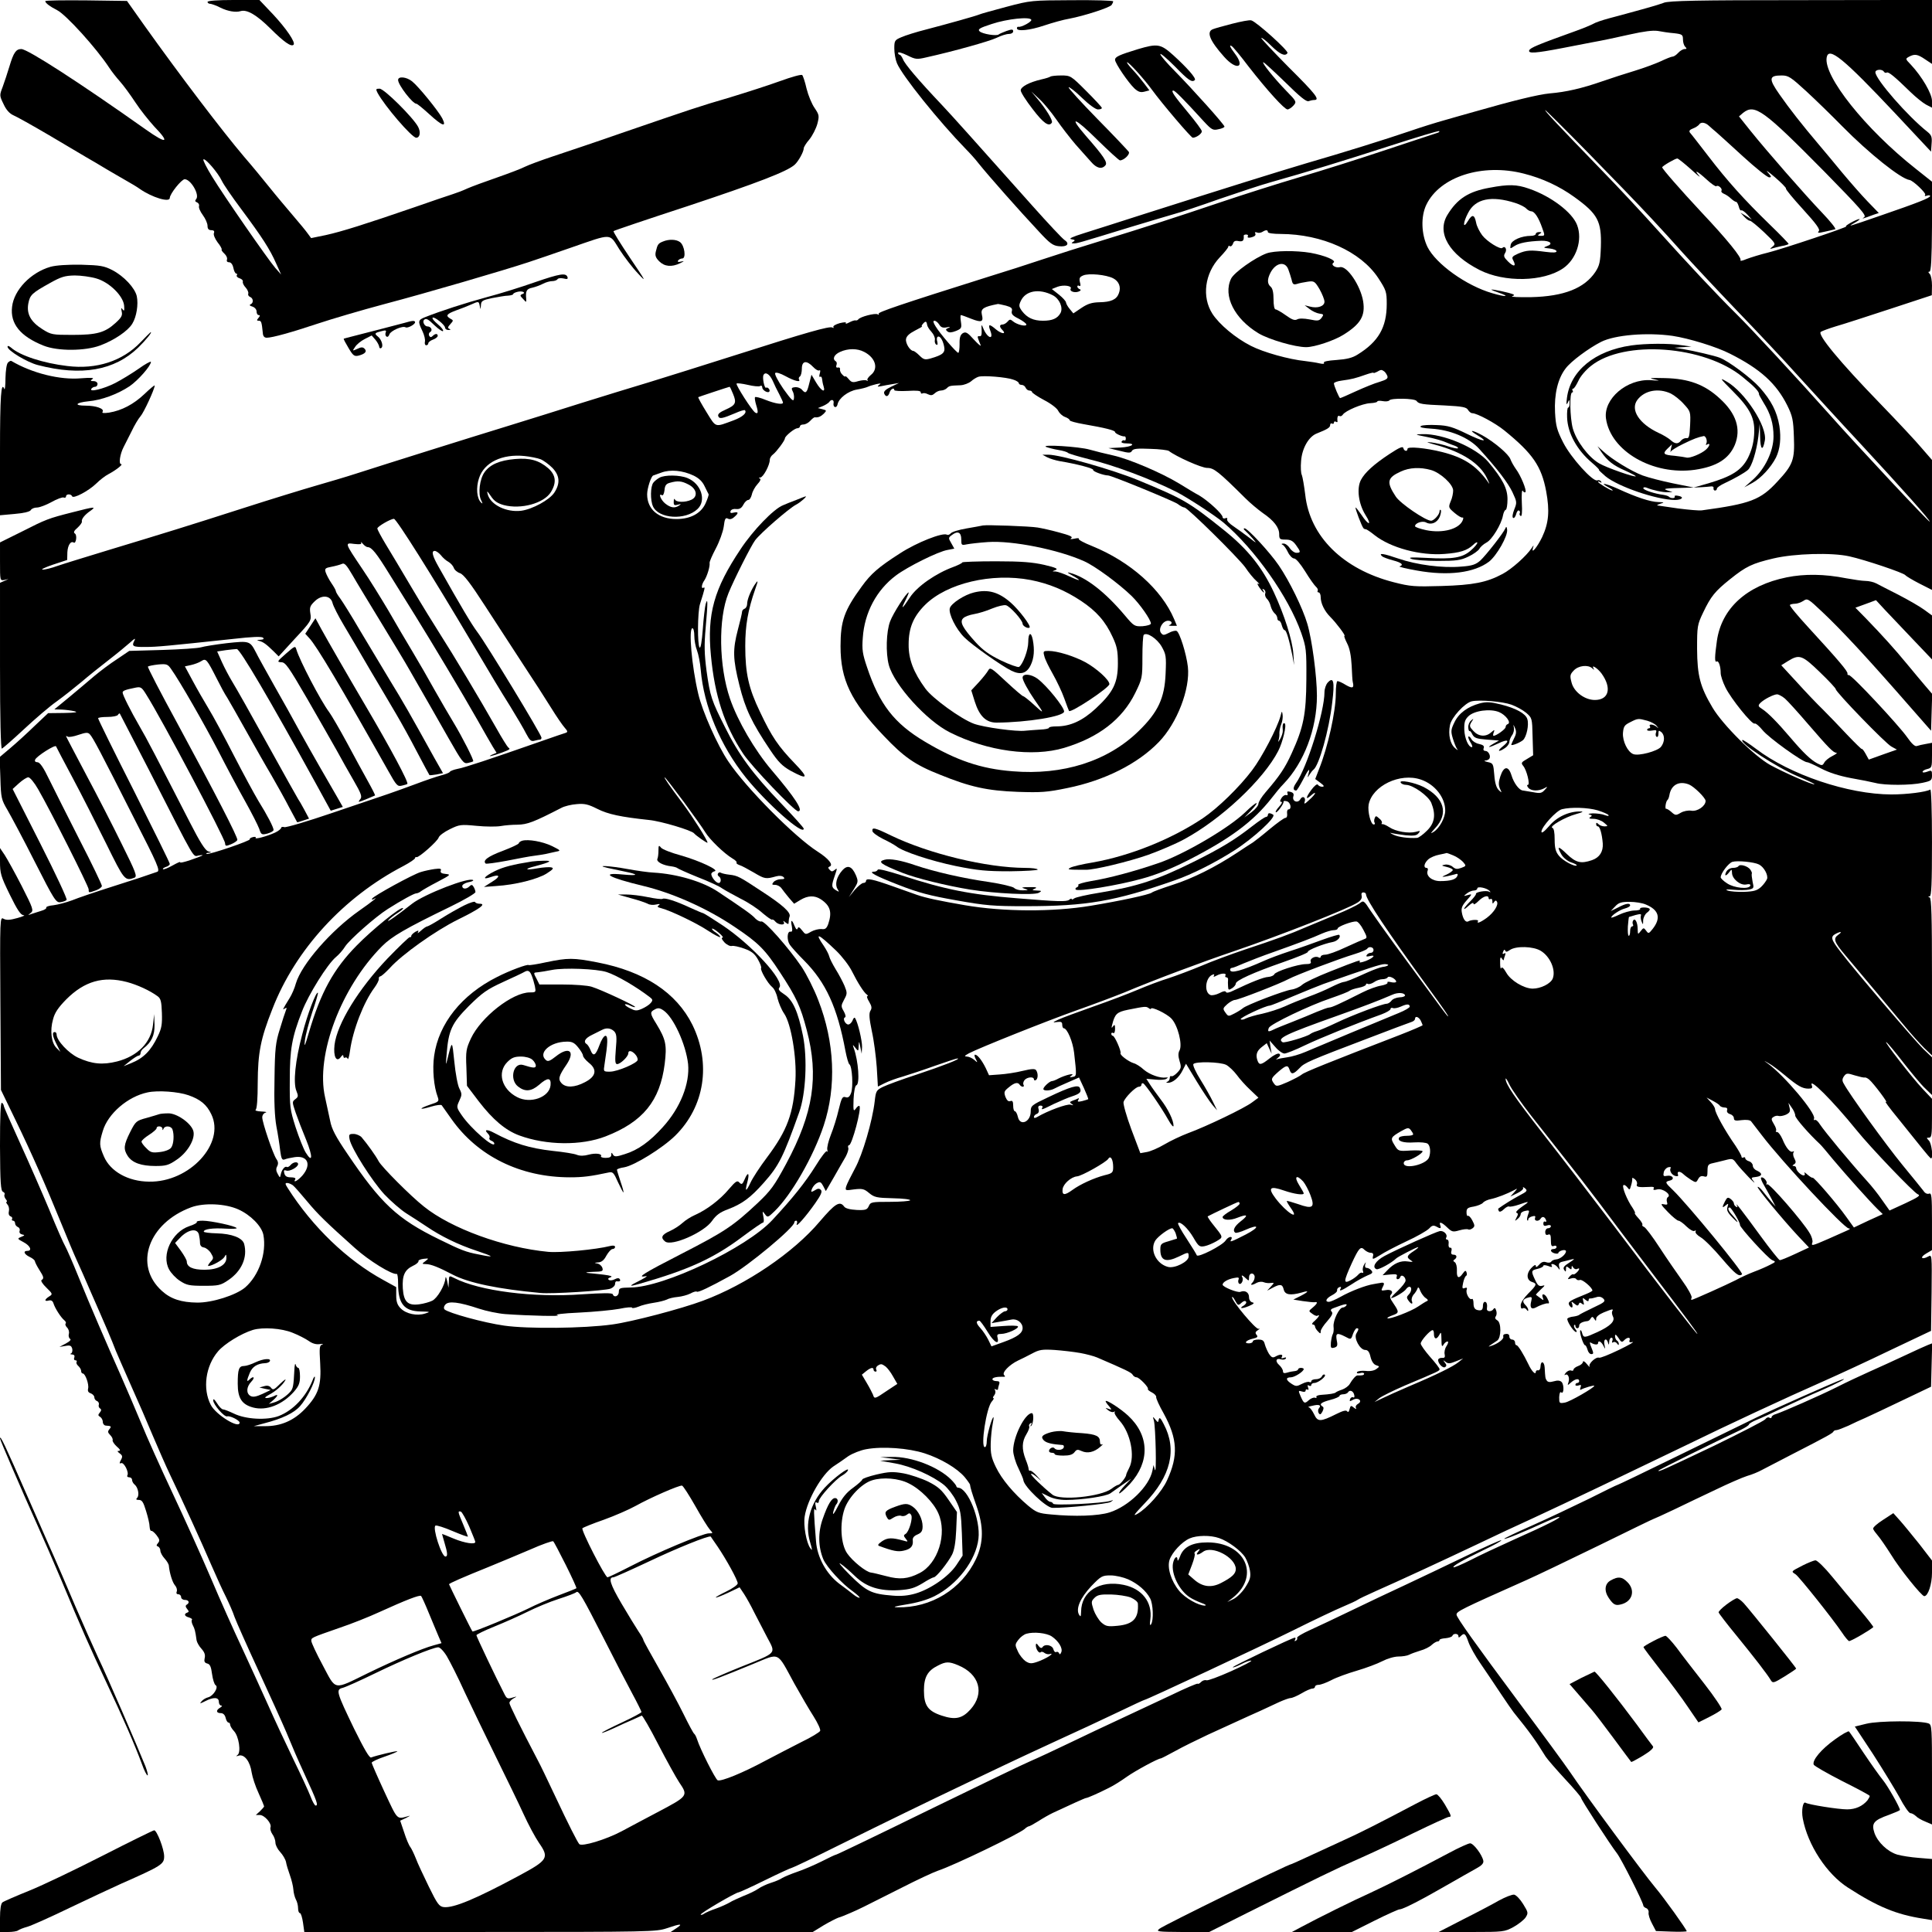 <?xml version="1.0" standalone="no"?>
<!DOCTYPE svg PUBLIC "-//W3C//DTD SVG 20010904//EN"
 "http://www.w3.org/TR/2001/REC-SVG-20010904/DTD/svg10.dtd">
<svg version="1.0" xmlns="http://www.w3.org/2000/svg"
 width="1024pt" height="1024pt" viewBox="0 0 1024 1024"
 preserveAspectRatio="xMidYMid meet">
<g transform="translate(0,1024) scale(0.1,-0.1)"
fill="#000000" stroke="none">
<path d="M240 10234 c0 -10 24 -28 63 -48 47 -24 207 -200 276 -305 13 -20 39
-53 57 -73 18 -20 54 -69 81 -110 26 -40 72 -97 100 -128 86 -89 68 -96 -45
-16 -353 250 -626 426 -659 426 -28 0 -41 -18 -63 -92 -10 -34 -27 -84 -36
-109 -17 -44 -17 -46 5 -91 14 -31 32 -50 52 -59 17 -7 101 -54 188 -105 86
-51 176 -104 201 -119 25 -14 72 -42 105 -62 33 -19 80 -47 105 -61 25 -14 57
-33 72 -44 65 -45 158 -73 158 -47 0 21 62 99 79 99 32 0 80 -82 61 -105 -8
-9 -6 -14 5 -18 8 -4 12 -12 10 -19 -3 -8 6 -29 20 -48 14 -19 25 -44 25 -57
0 -16 6 -23 20 -23 13 0 18 -5 14 -15 -4 -8 5 -30 19 -49 15 -18 24 -36 22
-38 -3 -3 4 -13 14 -22 11 -10 17 -24 14 -32 -3 -8 1 -14 11 -14 10 0 19 -11
23 -30 3 -16 10 -30 15 -30 5 0 7 -4 3 -9 -3 -5 4 -13 15 -16 12 -4 19 -12 17
-18 -2 -6 5 -21 15 -31 10 -11 16 -26 14 -32 -3 -7 2 -15 10 -18 17 -7 19 -32
2 -39 -8 -4 -4 -8 10 -12 12 -4 22 -15 22 -26 0 -11 5 -19 11 -19 8 0 8 -5 -1
-15 -10 -12 -10 -15 2 -15 13 0 15 -7 21 -65 1 -17 8 -25 21 -25 29 0 130 28
271 75 72 24 231 71 355 104 220 58 630 178 760 221 36 12 137 46 225 77 225
78 203 78 258 -9 26 -40 70 -98 99 -128 46 -50 42 -42 -42 82 -51 76 -91 140
-88 143 2 3 180 63 394 133 370 123 526 183 566 219 20 18 48 69 48 87 0 6 13
28 30 47 16 20 35 57 42 82 11 43 10 48 -14 84 -15 21 -34 67 -43 103 -8 36
-19 68 -23 72 -5 5 -57 -10 -118 -32 -60 -22 -179 -60 -264 -86 -168 -49 -202
-61 -575 -189 -137 -48 -302 -103 -365 -124 -63 -21 -130 -46 -148 -55 -19
-10 -85 -35 -148 -57 -64 -22 -134 -48 -157 -58 -23 -11 -58 -24 -77 -30 -19
-6 -111 -37 -205 -70 -259 -89 -382 -128 -468 -147 l-78 -16 -17 23 c-9 13
-44 56 -77 94 -33 39 -90 106 -125 150 -36 45 -97 119 -137 165 -117 138 -339
430 -528 695 l-92 130 -217 3 c-119 1 -216 0 -216 -4z m936 -953 c9 -19 55
-86 103 -150 110 -148 151 -211 184 -286 l27 -60 -31 35 c-41 48 -272 381
-335 484 -29 47 -49 87 -46 91 9 9 78 -71 98 -114z"/>
<path d="M1100 10230 c0 -5 6 -10 13 -10 7 0 33 -9 56 -21 39 -19 81 -26 106
-18 34 10 84 -19 158 -92 72 -72 111 -99 123 -86 12 12 -40 87 -108 160 l-73
77 -138 0 c-85 0 -137 -4 -137 -10z"/>
<path d="M5335 10204 c-71 -19 -137 -37 -145 -41 -19 -8 -158 -47 -280 -79
-52 -13 -112 -32 -132 -41 -36 -15 -38 -19 -38 -60 0 -24 6 -59 14 -78 28 -67
223 -309 366 -456 19 -19 49 -52 65 -73 56 -70 219 -254 322 -364 57 -62 74
-74 105 -77 44 -5 60 13 30 33 -11 7 -87 88 -169 180 -321 360 -419 470 -482
537 -125 132 -196 216 -205 241 -6 13 -13 24 -18 24 -4 0 -8 5 -8 10 0 6 21 0
48 -13 44 -22 51 -23 102 -11 144 32 333 85 371 103 24 12 53 21 66 21 13 0
23 6 23 14 0 11 -6 12 -35 2 -19 -7 -37 -15 -41 -18 -10 -11 -88 2 -102 16
-11 11 0 18 65 39 81 27 203 40 209 22 4 -10 -54 -41 -68 -37 -5 1 -8 -2 -8
-8 0 -18 68 -11 145 15 42 14 102 31 133 36 79 15 215 59 224 73 4 6 8 14 8
19 0 4 -98 7 -217 6 -215 -1 -220 -1 -348 -35z"/>
<path d="M8818 10225 c-32 -12 -110 -34 -293 -83 -33 -9 -69 -21 -80 -28 -11
-6 -51 -23 -90 -37 -206 -74 -244 -90 -250 -104 -6 -18 34 -15 175 12 41 8
113 22 160 31 47 8 135 27 197 41 76 17 123 23 150 19 21 -4 59 -10 86 -12 43
-5 47 -8 47 -33 0 -15 5 -32 12 -39 9 -9 9 -12 -3 -12 -9 0 -24 -9 -34 -20
-10 -11 -23 -20 -30 -20 -6 0 -34 -11 -61 -24 -28 -13 -90 -36 -139 -51 -50
-15 -127 -40 -173 -56 -106 -37 -192 -57 -278 -64 -62 -6 -193 -38 -399 -97
-38 -11 -108 -30 -155 -44 -47 -13 -130 -39 -185 -58 -132 -45 -353 -114 -550
-171 -158 -47 -414 -127 -860 -269 -126 -41 -270 -86 -320 -102 -63 -20 -83
-29 -66 -32 19 -3 21 -6 10 -13 -12 -7 -11 -9 2 -9 18 0 19 0 299 86 102 31
208 62 235 70 28 7 136 43 240 80 105 36 226 76 270 88 195 55 388 114 629
192 142 46 261 82 264 79 3 -2 -1 -7 -9 -9 -8 -2 -129 -43 -269 -89 -140 -47
-349 -113 -465 -147 -115 -34 -300 -93 -410 -130 -255 -86 -404 -134 -635
-205 -102 -31 -243 -76 -315 -100 -71 -24 -202 -66 -290 -93 -467 -147 -583
-187 -578 -195 3 -6 1 -7 -5 -3 -13 8 -94 -13 -103 -27 -3 -4 -10 -7 -15 -5
-5 1 -20 -4 -33 -11 -13 -7 -21 -9 -18 -3 4 5 -9 5 -33 -1 -21 -6 -36 -15 -33
-20 3 -6 1 -7 -5 -3 -15 9 -137 -26 -507 -144 -170 -54 -380 -120 -465 -146
-85 -25 -245 -75 -355 -109 -110 -35 -290 -91 -400 -125 -199 -61 -629 -196
-800 -251 -49 -16 -144 -44 -210 -63 -66 -19 -239 -72 -385 -119 -305 -98
-413 -131 -710 -221 -118 -36 -242 -74 -274 -85 -33 -12 -69 -21 -80 -20 -12
0 13 12 54 26 l76 25 1 41 c2 37 18 62 34 51 12 -7 19 40 6 48 -9 6 -5 15 14
31 14 13 24 27 23 32 -4 13 15 37 46 58 32 23 22 22 -95 -8 -130 -33 -140 -37
-272 -104 l-113 -56 0 -102 c0 -100 0 -101 23 -97 l22 5 -22 -10 -23 -10 0
-442 c0 -278 4 -439 10 -437 5 2 58 48 117 103 59 55 137 122 173 147 36 26
94 72 130 102 36 31 101 83 145 117 44 34 95 76 114 93 25 23 31 26 23 10 -16
-30 -7 -34 62 -33 57 0 110 5 466 43 95 11 147 13 154 6 7 -7 2 -10 -15 -11
-19 -1 -20 -2 -5 -6 22 -6 37 -17 76 -55 l27 -27 87 95 c85 91 87 96 81 132
-5 33 -2 41 24 66 38 36 85 30 94 -12 4 -15 30 -67 60 -117 29 -49 93 -157
141 -240 49 -82 110 -186 136 -230 26 -44 76 -134 110 -200 35 -66 64 -121 66
-123 1 -2 18 0 37 3 l35 7 -46 81 c-130 235 -163 293 -236 412 -43 72 -115
191 -159 265 -43 74 -90 149 -103 167 -13 17 -24 35 -24 40 0 5 -11 24 -24 43
-13 19 -26 45 -30 57 -6 19 -2 23 31 29 21 4 46 11 55 15 13 7 24 -4 56 -59
21 -37 90 -150 152 -252 62 -102 130 -214 150 -250 105 -182 135 -236 207
-362 73 -128 80 -137 103 -132 14 3 26 7 28 9 5 5 -58 129 -104 205 -22 36
-66 112 -99 170 -32 58 -85 150 -118 205 -33 55 -91 153 -128 218 -38 64 -100
165 -139 222 -94 140 -94 139 -42 132 30 -3 40 -2 36 6 -3 7 1 4 9 -5 8 -10
20 -18 26 -18 21 0 47 -33 113 -140 36 -58 99 -159 140 -225 91 -147 244 -402
328 -550 34 -60 71 -125 82 -143 l20 -32 -24 -10 c-32 -15 6 -6 52 11 45 17
46 19 34 27 -5 4 -34 50 -63 102 -89 157 -234 399 -296 495 -32 50 -101 162
-153 250 -52 88 -114 192 -138 231 -24 40 -44 77 -44 83 0 10 70 51 88 51 13
0 202 -300 412 -655 115 -194 146 -246 205 -340 34 -55 72 -120 84 -144 19
-36 26 -42 44 -37 12 3 25 6 30 6 4 0 7 5 7 10 0 16 -294 500 -340 560 -30 40
-84 130 -205 345 -33 58 -40 85 -21 85 8 0 23 -11 33 -23 10 -13 28 -29 40
-35 12 -7 24 -21 28 -31 3 -11 18 -24 33 -29 20 -7 55 -53 132 -172 58 -89
148 -228 201 -309 53 -80 120 -184 149 -231 29 -47 62 -95 73 -107 16 -18 17
-23 6 -27 -8 -2 -68 -23 -134 -46 -272 -95 -404 -139 -439 -145 -20 -4 -39
-11 -42 -16 -2 -5 -24 -13 -47 -19 -23 -6 -82 -26 -132 -45 -49 -18 -117 -43
-150 -54 -33 -11 -166 -56 -295 -100 -129 -44 -243 -78 -253 -75 -9 3 -17 1
-17 -4 0 -5 -15 -17 -32 -25 -44 -20 -110 -38 -103 -27 3 4 -4 6 -15 3 -12 -3
-18 -8 -16 -11 8 -7 -216 -83 -228 -78 -6 2 -2 5 9 6 19 2 19 2 -2 8 -15 5
-43 48 -96 152 -176 343 -231 449 -267 510 -48 83 -90 167 -90 179 0 10 13 15
67 26 29 6 34 3 58 -36 82 -129 415 -759 418 -788 1 -16 4 -17 31 -6 17 7 32
17 34 23 4 12 -116 245 -318 618 -89 163 -159 298 -156 301 3 3 27 8 54 11 45
4 51 2 69 -24 47 -66 175 -290 250 -434 44 -86 108 -206 143 -268 34 -61 67
-126 74 -145 10 -31 13 -33 44 -25 17 5 32 13 32 19 0 14 -33 78 -81 155 -21
35 -80 144 -130 241 -50 98 -110 209 -134 248 -23 38 -61 104 -84 147 l-41 76
32 7 c18 4 43 13 55 21 25 16 29 11 83 -95 18 -36 42 -81 55 -100 12 -20 57
-99 100 -176 43 -77 103 -183 134 -235 30 -52 73 -129 94 -170 22 -41 41 -76
42 -78 1 -1 15 3 32 9 l31 10 -25 47 c-14 26 -29 52 -33 57 -4 6 -77 136 -162
290 -85 154 -169 303 -186 330 -17 28 -42 75 -56 106 l-25 56 46 7 c25 3 51 6
58 6 17 0 174 -267 418 -711 l80 -146 32 10 32 10 -32 56 c-18 31 -58 101 -90
156 -32 55 -81 143 -110 195 -28 52 -87 158 -131 235 -43 77 -88 157 -98 178
-31 60 -34 61 -154 48 -59 -7 -121 -17 -137 -22 -17 -5 -109 -11 -205 -14
l-175 -5 -65 -44 c-36 -23 -90 -64 -120 -89 -30 -26 -90 -76 -133 -112 l-79
-65 39 -1 c21 -1 52 -5 68 -9 21 -5 5 -8 -55 -9 l-85 -1 -71 -67 c-39 -38 -96
-90 -128 -117 l-58 -49 4 -111 c3 -106 5 -114 38 -170 19 -33 85 -156 145
-275 102 -201 112 -216 135 -213 14 2 29 7 33 12 5 4 -58 138 -139 298 l-147
290 34 31 c19 17 41 31 49 31 9 0 32 -28 52 -63 66 -114 268 -515 268 -531 0
-19 -1 -19 39 -5 17 6 31 17 31 23 0 7 -52 116 -117 242 -64 126 -137 271
-162 322 -31 65 -50 92 -63 92 -10 0 -15 5 -12 13 6 18 107 82 111 71 2 -5 42
-81 89 -169 47 -88 126 -244 177 -347 96 -195 99 -199 150 -180 15 7 7 28 -67
177 -46 94 -131 260 -190 370 -58 110 -106 201 -106 203 0 2 4 0 10 -3 5 -3
31 1 56 10 39 13 50 14 60 3 16 -16 56 -92 236 -448 124 -242 138 -275 121
-281 -71 -25 -105 -36 -243 -80 -85 -27 -179 -59 -208 -71 -30 -11 -74 -23
-98 -26 -24 -2 -41 -8 -39 -13 3 -4 -9 -12 -27 -17 -18 -6 -42 -13 -53 -17
-19 -7 -19 -7 -2 6 16 13 13 23 -48 143 -36 70 -77 144 -90 164 l-25 37 0 -70
c0 -64 4 -79 52 -177 40 -82 58 -108 73 -109 11 0 -4 -7 -33 -15 -39 -11 -58
-12 -73 -4 -19 11 -20 9 -17 -448 l3 -459 77 -159 c84 -173 159 -343 245 -554
30 -74 66 -160 80 -190 14 -30 48 -107 75 -170 28 -63 66 -151 85 -195 19 -44
40 -96 47 -115 8 -19 44 -102 81 -185 37 -82 89 -202 115 -265 27 -63 68 -158
93 -210 69 -144 164 -352 217 -475 26 -60 61 -137 78 -170 16 -33 37 -80 45
-105 9 -25 66 -153 127 -285 61 -132 127 -278 147 -325 36 -87 56 -134 100
-230 64 -139 71 -160 56 -160 -5 0 -17 21 -27 48 -10 26 -51 115 -91 197 -40
83 -101 213 -135 290 -35 77 -96 212 -137 300 -41 87 -116 254 -165 370 -49
115 -141 318 -203 450 -62 132 -138 301 -168 375 -31 74 -79 187 -107 250 -76
171 -161 367 -225 525 -31 77 -63 149 -70 161 -7 11 -45 96 -83 190 -39 93
-109 253 -156 356 -47 103 -86 191 -86 197 0 5 -5 13 -10 16 -7 4 -10 -70 -10
-230 1 -195 4 -237 16 -242 7 -3 11 -9 8 -14 -3 -6 0 -16 6 -24 7 -8 9 -15 5
-15 -4 0 -2 -7 5 -15 7 -8 10 -24 7 -36 -3 -12 0 -22 9 -26 8 -3 11 -9 8 -14
-3 -5 0 -9 5 -9 6 0 11 -6 11 -14 0 -8 7 -16 15 -20 8 -3 12 -12 9 -20 -3 -9
2 -16 13 -19 16 -3 15 -5 -5 -13 -21 -9 -21 -10 13 -28 36 -19 47 -46 20 -46
-24 0 -17 -18 12 -32 16 -7 28 -18 28 -23 1 -6 11 -26 23 -45 25 -39 26 -46
12 -55 -5 -3 6 -21 26 -40 34 -33 34 -35 14 -47 -25 -16 -26 -28 -1 -21 12 3
20 -2 24 -14 8 -27 40 -76 57 -90 8 -6 12 -15 8 -18 -4 -4 0 -14 8 -22 8 -8
12 -23 9 -33 -3 -10 0 -22 6 -26 8 -4 0 -13 -22 -25 l-34 -18 31 5 c26 5 32 2
37 -15 2 -11 0 -22 -7 -25 -6 -2 -3 -5 6 -5 11 -1 15 -6 12 -16 -4 -8 -1 -15
6 -15 6 0 9 -4 6 -9 -3 -5 1 -14 9 -21 8 -7 15 -19 15 -26 0 -8 4 -14 9 -14
13 0 34 -58 28 -80 -3 -13 1 -21 14 -25 10 -4 19 -13 19 -21 0 -8 6 -17 14
-20 8 -3 12 -12 10 -19 -3 -7 0 -16 6 -20 8 -5 8 -11 -1 -22 -10 -12 -10 -16
2 -23 8 -5 14 -17 14 -27 0 -10 7 -18 15 -19 30 -2 32 -4 20 -19 -10 -12 -9
-18 4 -31 9 -9 15 -21 13 -27 -2 -6 8 -21 22 -34 17 -14 21 -22 12 -23 -11 0
-10 -3 3 -13 15 -11 17 -17 7 -35 -9 -17 -9 -21 1 -17 15 6 43 -49 33 -65 -3
-5 1 -10 9 -10 9 0 16 -6 16 -14 0 -7 6 -19 14 -25 18 -15 26 -57 13 -70 -8
-8 -5 -11 9 -11 17 0 24 -12 38 -58 10 -32 19 -69 19 -84 1 -14 5 -24 9 -22 3
2 16 -8 27 -22 17 -22 19 -30 9 -42 -10 -12 -10 -16 0 -19 6 -3 12 -12 12 -22
0 -9 10 -28 22 -41 12 -13 23 -31 23 -39 4 -40 19 -88 32 -103 9 -10 13 -24
10 -33 -4 -9 -1 -15 8 -15 8 0 15 -7 15 -15 0 -8 9 -15 20 -15 21 0 27 -15 10
-25 -8 -5 -7 -12 2 -23 10 -12 10 -16 1 -19 -20 -7 -15 -20 9 -26 12 -4 19 -9
15 -13 -3 -4 -1 -16 5 -28 10 -19 13 -29 20 -80 2 -11 13 -31 26 -45 16 -18
21 -32 17 -49 -4 -18 -1 -25 13 -29 15 -3 21 -17 26 -56 4 -28 12 -55 19 -59
17 -10 -12 -57 -39 -64 -13 -3 -29 -13 -36 -22 -11 -13 -9 -13 19 1 44 23 73
22 73 -3 0 -11 6 -20 13 -20 6 0 4 -5 -6 -11 -23 -13 -22 -29 3 -29 13 0 22
-9 26 -25 3 -14 10 -25 15 -25 5 0 9 -5 9 -12 0 -6 9 -21 20 -33 26 -27 39
-113 19 -127 -10 -7 -8 -8 7 -3 30 8 60 -32 68 -90 4 -25 20 -74 37 -110 16
-35 29 -67 29 -69 0 -3 -10 -14 -22 -26 l-22 -20 21 0 c25 0 64 -45 57 -65 -3
-8 1 -24 10 -37 9 -12 16 -32 16 -45 0 -12 11 -34 25 -49 14 -15 28 -39 31
-53 2 -14 12 -46 21 -71 9 -25 17 -59 18 -75 1 -17 7 -40 13 -52 7 -12 12 -33
12 -47 0 -14 4 -26 10 -26 5 0 12 -23 16 -50 l7 -50 932 0 c906 0 933 1 990
20 73 25 88 25 50 0 l-30 -20 376 0 377 0 57 35 c32 19 68 37 79 41 12 3 41
15 66 26 48 21 48 21 270 133 80 41 166 81 192 90 87 29 428 194 459 221 8 8
19 14 22 14 4 0 26 12 50 27 23 15 58 35 77 44 94 44 171 79 176 79 8 0 67 26
122 54 23 11 66 38 95 59 44 31 165 97 180 97 2 0 36 17 74 38 39 22 117 60
174 87 57 26 131 60 164 75 33 15 85 39 115 52 30 14 76 35 101 47 25 11 52
21 60 21 8 0 34 11 58 25 23 14 49 25 57 25 8 0 14 5 14 10 0 6 9 10 19 10 11
0 41 11 68 25 26 14 87 36 135 50 48 14 109 37 134 50 27 14 64 25 86 25 21 0
46 4 56 9 9 5 36 15 59 22 23 6 51 20 62 31 11 10 25 18 31 18 5 0 10 3 10 8
0 4 15 8 32 9 18 2 34 7 36 13 5 14 32 13 32 -2 0 -9 3 -9 12 0 19 19 25 15
41 -31 8 -23 37 -76 66 -117 28 -41 76 -112 105 -156 30 -45 61 -90 69 -100
85 -105 116 -148 169 -234 9 -14 55 -67 102 -118 47 -50 86 -96 86 -101 0 -10
154 -247 191 -295 22 -28 139 -260 139 -276 0 -4 7 -11 16 -14 8 -3 14 -14 12
-23 -2 -10 6 -36 18 -58 l21 -40 81 -3 c45 -2 82 0 82 2 0 9 -121 178 -166
231 -66 79 -372 493 -454 615 -25 37 -146 202 -270 368 -229 308 -330 449
-330 464 0 17 22 28 370 183 52 23 225 106 383 183 159 78 290 142 293 142 2
0 50 22 107 49 56 27 156 75 222 106 66 32 140 64 165 72 25 7 59 21 77 31 18
9 90 47 160 83 189 97 218 113 221 122 2 4 9 7 16 7 7 0 34 11 62 23 27 13 67
32 89 41 22 10 110 51 195 92 l155 74 3 115 3 115 -23 -9 c-13 -5 -68 -30
-123 -56 -55 -26 -139 -64 -186 -85 -47 -21 -126 -58 -175 -83 -92 -46 -282
-129 -321 -142 -13 -3 -23 -11 -23 -16 0 -6 -5 -7 -12 -3 -6 4 -16 0 -22 -9
-7 -8 -129 -71 -271 -140 -263 -125 -295 -140 -295 -132 0 4 291 148 438 217
23 11 42 24 42 28 0 4 18 15 40 24 21 8 86 38 142 65 57 27 146 68 198 90 85
37 154 73 110 58 -42 -15 -358 -155 -450 -200 -58 -28 -246 -120 -418 -204
-172 -84 -315 -153 -318 -153 -3 0 -71 -33 -152 -74 -82 -40 -217 -104 -300
-141 -84 -37 -151 -69 -149 -71 4 -5 106 37 210 85 37 17 73 31 80 31 18 -1
-67 -44 -238 -120 -82 -37 -187 -86 -233 -110 -46 -23 -86 -40 -88 -37 -7 6
48 37 161 92 53 25 95 48 92 51 -2 3 -87 -35 -188 -84 -101 -49 -245 -117
-319 -152 -74 -34 -202 -95 -285 -135 -82 -40 -183 -87 -222 -105 -40 -18 -70
-36 -68 -41 3 -4 0 -11 -6 -15 -8 -4 -9 -3 -5 4 4 7 4 12 -1 12 -13 0 -333
-153 -329 -157 2 -3 23 5 46 17 23 12 46 20 52 18 6 -2 -43 -27 -107 -56 -65
-29 -124 -51 -131 -48 -7 3 -20 -1 -28 -9 -7 -8 -16 -12 -18 -9 -3 2 -65 -24
-139 -60 -74 -35 -195 -91 -269 -126 -74 -34 -198 -93 -275 -130 -77 -37 -167
-79 -200 -93 -34 -14 -278 -132 -543 -261 -265 -130 -486 -236 -490 -236 -4 0
-38 -16 -77 -36 -38 -19 -96 -44 -129 -55 -32 -11 -68 -26 -80 -33 -11 -8 -39
-19 -61 -26 -22 -7 -52 -21 -66 -31 -14 -10 -49 -27 -78 -38 -28 -12 -62 -27
-74 -35 -12 -7 -44 -22 -72 -32 -27 -9 -56 -22 -63 -27 -7 -5 -15 -8 -18 -5
-5 6 186 118 201 118 4 0 68 29 141 65 73 36 137 65 141 65 4 0 116 53 248
119 265 131 458 225 670 326 77 37 172 82 210 100 39 19 160 75 270 126 110
50 260 120 333 155 73 35 135 64 138 64 10 0 605 278 789 369 110 55 229 111
265 126 36 15 70 31 75 35 6 5 51 26 100 48 118 52 343 156 535 247 85 41 218
103 295 138 165 76 541 256 810 386 221 108 530 252 730 340 77 34 237 108
355 165 l215 102 3 203 c2 202 2 202 -18 191 -35 -19 -46 -5 -12 15 l32 19 0
153 c0 134 -2 152 -16 146 -9 -3 -21 2 -29 15 -8 11 -59 73 -112 138 -86 105
-281 374 -311 431 -9 15 -8 25 2 39 12 16 17 17 57 4 24 -7 48 -13 53 -11 4 1
15 -4 23 -11 23 -19 110 -135 88 -118 -10 8 19 -32 66 -89 46 -57 103 -128
127 -158 23 -29 44 -53 47 -53 13 0 3 80 -11 94 -14 15 -14 16 0 16 14 0 16
16 16 103 l0 103 -49 52 c-56 59 -211 259 -193 248 7 -4 48 -53 91 -109 44
-56 95 -118 115 -136 l36 -35 0 100 0 100 -46 44 c-49 48 -371 425 -441 518
-48 62 -52 77 -24 92 29 15 38 12 14 -5 -28 -20 -22 -38 40 -111 99 -118 243
-289 309 -369 36 -44 85 -98 107 -120 l41 -39 0 416 c0 324 -3 417 -12 421
-10 4 -10 6 0 6 9 1 12 65 12 287 0 171 -4 283 -9 279 -22 -13 -123 -26 -207
-26 -229 1 -536 104 -717 242 -37 28 -70 49 -72 47 -17 -16 179 -144 294 -193
50 -21 90 -40 88 -42 -6 -6 -159 61 -234 102 -85 47 -252 213 -306 304 -66
111 -81 169 -82 311 0 120 1 128 32 193 41 86 63 113 143 177 85 68 116 83
230 110 111 26 309 32 402 11 82 -18 290 -88 297 -100 4 -5 37 -25 74 -44 l67
-34 0 345 0 344 -53 61 c-28 34 -129 142 -223 239 -215 222 -334 366 -313 379
8 5 43 18 79 29 36 10 165 52 287 92 l222 73 1 51 c0 27 -5 55 -12 62 -9 9 -9
12 -1 12 8 0 12 68 13 238 l1 238 -88 70 c-265 209 -490 491 -471 590 11 58
89 -6 361 -295 l192 -205 3 43 c3 35 -1 45 -22 62 -103 81 -276 279 -276 316
0 15 36 18 45 3 4 -6 10 -8 15 -5 9 6 41 -20 127 -104 28 -27 65 -57 82 -66
l31 -16 0 36 c0 38 -53 129 -112 192 -29 30 -30 31 -10 42 30 16 45 14 86 -14
l36 -24 0 169 0 170 -692 -1 c-555 0 -700 -3 -730 -14z m756 -469 c50 -46 136
-130 191 -186 141 -143 310 -278 356 -284 19 -3 88 -69 83 -78 -5 -7 -1 -9 9
-5 10 3 17 3 17 -2 0 -10 -66 -36 -255 -101 -188 -65 -185 -64 -145 -41 19 11
31 20 25 20 -14 0 -82 -38 -70 -39 17 -1 -335 -119 -415 -139 -41 -10 -92 -26
-113 -34 -21 -9 -35 -12 -32 -6 8 12 -71 110 -207 254 -111 119 -208 230 -208
238 0 7 69 47 80 47 5 0 37 -26 72 -57 35 -32 54 -48 44 -35 -31 36 -9 25 39
-19 25 -23 48 -39 52 -36 9 9 34 -13 27 -24 -3 -5 3 -12 13 -16 10 -4 27 -15
37 -25 11 -10 23 -18 28 -18 4 0 10 -11 14 -25 3 -14 9 -23 14 -20 4 2 18 -8
31 -22 l24 -27 -30 19 -30 18 19 -21 c11 -12 24 -22 31 -22 6 0 40 -28 75 -61
62 -59 63 -62 45 -76 -15 -12 -16 -14 -3 -10 9 3 33 9 52 13 20 3 36 9 36 11
0 3 -44 49 -99 102 -136 132 -226 232 -327 364 -48 62 -91 118 -97 124 -6 9
-2 15 16 22 14 5 28 15 32 20 9 16 33 13 53 -6 11 -10 28 -25 38 -33 10 -9 74
-66 141 -128 68 -62 130 -112 140 -112 14 0 12 4 -8 27 -13 15 4 3 38 -26 35
-30 61 -57 59 -60 -3 -4 38 -53 90 -110 71 -78 92 -107 84 -116 -9 -11 -3 -11
32 -3 24 5 48 11 55 13 6 2 -25 41 -69 87 -90 94 -293 326 -382 437 l-59 74
22 19 c62 49 108 15 432 -313 188 -192 223 -231 210 -240 -17 -11 -11 -10 50
13 l27 9 -60 62 c-33 34 -93 103 -134 152 -41 50 -97 117 -125 150 -88 104
-154 188 -207 264 -59 84 -57 101 11 101 36 0 48 -8 131 -84z m-819 -676 c44
-47 118 -128 164 -180 47 -52 173 -187 281 -300 109 -113 259 -272 333 -355
75 -82 217 -238 317 -345 238 -257 383 -420 378 -425 -4 -4 -385 403 -533 570
-164 184 -409 449 -491 530 -111 110 -253 262 -418 445 -76 85 -209 228 -295
316 -240 248 -301 313 -301 320 0 8 424 -424 565 -576z m-679 240 c99 -25 189
-67 268 -124 125 -90 145 -128 141 -264 -3 -81 -7 -99 -29 -133 -58 -87 -167
-130 -341 -134 -66 -1 -111 1 -100 5 17 6 13 9 -20 18 -22 6 -56 13 -75 16
-25 4 -20 0 20 -14 67 -23 44 -26 -31 -4 -138 40 -298 155 -343 245 -33 68
-36 162 -6 224 72 149 297 221 516 165z m-1356 -310 c0 -6 29 -10 68 -10 220
-1 423 -93 516 -232 43 -66 46 -74 46 -139 0 -124 -44 -200 -154 -268 -28 -18
-58 -25 -112 -29 -46 -3 -71 -8 -67 -15 4 -6 -4 -7 -23 -3 -16 4 -49 9 -74 12
-89 9 -224 47 -290 81 -81 41 -167 113 -204 170 -57 89 -41 214 39 299 25 26
45 51 45 56 0 5 4 7 9 3 5 -3 12 3 16 13 4 14 12 18 30 14 23 -4 29 3 27 29
-1 3 5 6 13 6 8 0 12 -4 9 -9 -6 -9 8 -11 30 -2 9 3 13 11 9 17 -4 6 0 8 9 5
8 -4 21 -2 29 3 19 12 29 11 29 -1z m-820 -245 c31 -16 43 -47 30 -80 -12 -33
-42 -46 -103 -47 -40 -1 -62 -8 -95 -30 l-43 -29 -19 23 c-11 13 -19 28 -20
35 0 6 -17 25 -37 41 l-38 30 30 12 c32 12 79 5 70 -10 -8 -14 21 -24 43 -15
11 5 13 9 5 12 -7 3 -13 9 -13 14 0 6 5 7 10 4 7 -4 9 2 4 19 -5 21 -2 28 17
36 30 13 122 4 159 -15z m-320 -90 c35 -18 56 -65 41 -94 -16 -29 -43 -41 -93
-41 -51 0 -84 16 -111 51 -17 24 -18 30 -6 55 26 54 97 66 169 29z m-248 -55
c28 -8 35 -14 31 -29 -4 -15 5 -25 36 -40 23 -12 41 -26 41 -31 0 -13 -50 -1
-71 17 -14 12 -18 11 -29 -2 -7 -8 -19 -15 -26 -15 -17 0 -18 -12 -2 -28 25
-25 -3 -23 -33 2 -36 31 -44 29 -30 -7 20 -53 -17 -39 -38 14 -9 22 -10 21 -8
-11 1 -25 -2 -34 -12 -32 -9 2 -11 -3 -6 -15 4 -10 9 -25 13 -33 3 -8 -13 5
-36 30 -34 38 -43 43 -59 34 -13 -9 -18 -23 -17 -58 0 -25 -3 -46 -7 -46 -9 0
-98 103 -120 140 -13 21 -15 30 -6 30 7 0 18 -9 25 -20 9 -15 19 -19 40 -15
19 4 22 3 9 -3 -16 -6 -16 -10 -5 -19 9 -7 22 -6 45 3 29 12 31 16 26 49 -3
19 -3 35 0 35 4 0 29 -9 56 -20 54 -21 65 -16 55 23 -7 31 9 41 86 56 3 0 21
-4 42 -9z m-418 -102 c1 -8 11 -24 23 -37 12 -13 20 -32 18 -42 -2 -10 1 -22
7 -25 7 -5 9 0 6 14 -4 12 -3 24 2 27 11 7 27 -16 34 -51 7 -33 -6 -45 -72
-64 -29 -8 -37 -6 -58 15 -14 14 -29 25 -33 25 -17 0 -42 40 -39 62 2 16 17
30 48 46 24 12 41 22 37 22 -4 0 -2 6 5 14 14 16 19 14 22 -6z m3950 -58 c87
-13 234 -58 306 -95 161 -81 245 -158 303 -274 28 -57 32 -77 35 -167 5 -121
-5 -148 -87 -236 -90 -98 -143 -118 -401 -153 -14 -2 -70 3 -125 10 -55 8
-104 15 -110 16 -5 0 1 5 15 9 23 7 22 8 -11 9 -42 1 -115 25 -213 70 -69 31
-103 36 -49 7 15 -8 24 -15 19 -16 -10 0 -76 40 -76 46 0 3 5 2 12 -2 7 -4 8
-3 4 4 -4 6 -12 9 -20 6 -23 -9 -140 120 -181 201 -33 65 -39 87 -43 159 -5
97 15 180 56 233 28 38 123 108 188 141 73 37 243 51 378 32z m-4284 -85 c61
-31 78 -90 35 -123 -13 -11 -21 -23 -17 -27 4 -5 2 -5 -4 -2 -6 4 -26 2 -45
-3 -29 -9 -36 -7 -51 11 -10 12 -18 18 -18 14 0 -3 -7 0 -15 9 -9 8 -14 21
-13 28 2 7 -3 12 -11 10 -8 -2 -11 3 -8 12 4 9 2 18 -3 21 -20 12 -9 36 23 50
42 19 91 19 127 0z m-270 -80 c12 -13 27 -22 33 -18 5 3 6 -3 2 -17 -4 -13 -3
-20 2 -17 5 3 9 -2 10 -11 1 -9 4 -27 8 -39 12 -38 -12 -26 -39 19 l-25 42
-12 -47 c-12 -50 -19 -56 -39 -32 -7 8 -23 14 -35 13 -19 -2 -22 -5 -14 -21 6
-10 9 -28 7 -40 -2 -18 -13 -8 -56 52 -30 44 -48 79 -43 84 5 5 28 -2 55 -17
47 -26 82 -34 71 -17 -3 5 -1 12 5 16 5 3 10 22 10 41 0 42 25 46 60 9z m3026
-23 c6 -4 13 -15 17 -24 5 -14 -3 -20 -41 -32 -26 -7 -82 -30 -126 -50 -43
-20 -80 -36 -83 -36 -5 0 -33 66 -33 78 0 5 19 12 43 15 52 7 71 12 125 31 23
8 42 13 42 10 0 -3 8 0 18 5 21 12 24 13 38 3z m-3241 -49 c9 -21 25 -54 36
-74 10 -20 19 -39 19 -43 0 -12 -40 -6 -91 14 -28 12 -54 18 -57 15 -3 -3 0
-22 6 -42 12 -38 10 -49 -5 -40 -17 10 -105 148 -99 154 3 3 30 0 60 -7 29 -7
59 -10 65 -6 6 4 11 1 11 -7 0 -15 29 -32 37 -23 8 8 -8 27 -17 21 -8 -5 -21
55 -13 68 10 18 32 4 48 -30z m1275 5 c17 -5 30 -14 30 -19 0 -5 7 -9 15 -9 9
0 18 -7 21 -15 4 -8 12 -15 20 -15 8 0 14 -4 14 -8 0 -4 29 -24 65 -43 35 -18
69 -44 74 -57 6 -12 22 -27 36 -32 14 -5 25 -13 25 -18 0 -4 33 -13 73 -20
115 -20 167 -33 167 -42 0 -8 39 -25 51 -23 3 1 6 -4 6 -12 0 -8 -4 -12 -8 -9
-4 2 -10 0 -14 -6 -4 -6 6 -10 24 -10 58 0 31 -19 -31 -22 l-63 -3 58 -14 c51
-13 60 -13 67 0 7 11 29 13 97 10 48 -1 93 -7 98 -11 39 -30 173 -90 203 -90
36 0 59 -18 203 -161 26 -26 67 -60 92 -78 59 -40 87 -77 87 -112 0 -26 3 -29
34 -29 27 0 39 -7 55 -29 26 -36 26 -41 2 -41 -10 0 -26 11 -35 25 -9 14 -24
25 -34 24 -10 0 -12 -3 -5 -6 7 -2 20 -20 29 -39 9 -19 24 -34 33 -34 10 0 34
-29 59 -69 23 -38 49 -74 57 -81 8 -7 12 -16 9 -21 -3 -5 0 -9 5 -9 6 0 11
-11 11 -25 0 -33 20 -74 51 -105 32 -32 83 -100 75 -100 -4 0 3 -18 14 -40 14
-27 21 -65 24 -117 2 -43 4 -82 6 -88 8 -32 -1 -36 -36 -16 -19 12 -39 21 -45
21 -5 0 -9 -30 -9 -67 0 -94 -42 -283 -89 -400 l-20 -52 27 -20 c20 -15 23
-20 10 -21 -9 0 -20 5 -23 11 -4 6 -19 -6 -35 -28 -31 -42 -31 -56 0 -28 11
10 20 15 20 11 0 -5 -14 -21 -31 -36 -23 -22 -29 -24 -24 -10 8 24 -11 35 -23
14 -13 -24 -45 -11 -37 15 4 13 0 20 -16 24 -15 4 -19 2 -15 -8 3 -8 0 -12 -7
-9 -7 2 -18 -5 -25 -16 -9 -15 -9 -20 0 -20 6 0 1 -11 -12 -25 -13 -14 -21
-27 -18 -30 6 -6 44 46 41 56 -1 4 7 5 17 2 21 -5 28 -43 9 -43 -5 0 -9 -10
-7 -22 2 -13 -2 -23 -9 -23 -7 0 -44 -27 -84 -60 -39 -33 -79 -64 -88 -70 -9
-5 -48 -31 -86 -56 -114 -75 -233 -135 -340 -169 -55 -18 -105 -36 -110 -41
-15 -11 -162 -43 -325 -70 -200 -33 -461 -32 -665 3 -133 23 -206 38 -255 55
-8 3 -64 23 -124 44 -112 40 -146 47 -146 29 0 -5 -6 -10 -14 -10 -8 0 -28
-17 -46 -37 l-31 -38 26 41 c24 39 25 42 11 76 -21 48 -45 56 -73 23 -29 -33
-39 -73 -24 -97 10 -17 10 -17 -9 -6 -24 15 -24 23 -5 78 13 38 13 41 0 30
-13 -11 -18 -11 -28 0 -9 10 -9 13 0 17 22 8 -5 42 -63 79 -121 77 -379 337
-473 477 -58 85 -139 268 -160 359 -35 147 -52 348 -31 348 6 0 10 -18 10 -40
0 -22 6 -57 14 -77 8 -21 17 -67 20 -103 16 -192 104 -403 239 -571 110 -137
307 -311 307 -271 0 5 -55 66 -122 136 -147 153 -222 254 -295 401 -72 143
-79 163 -98 298 -12 92 -13 137 -5 228 12 136 12 166 0 127 -4 -15 -11 -75
-15 -133 -5 -64 -11 -103 -17 -97 -12 12 -11 189 2 230 27 85 28 92 19 87 -14
-9 -11 18 5 40 14 22 30 74 27 91 -1 7 14 41 33 77 19 36 38 88 42 116 5 41 9
49 22 42 9 -5 21 -3 33 8 25 21 24 30 -2 24 -16 -4 -20 -2 -17 8 3 8 15 13 29
11 18 -2 29 4 39 23 7 14 19 25 26 25 7 0 15 13 19 29 3 16 17 41 30 55 15 16
19 27 12 30 -7 2 -6 5 3 5 16 2 50 66 50 94 0 9 8 22 18 29 18 14 62 73 62 84
0 12 51 54 66 54 7 0 14 5 14 10 0 6 8 10 18 10 11 0 27 9 37 20 9 10 20 19
24 18 18 -2 31 4 47 19 16 17 16 18 -7 24 l-24 6 27 11 c14 6 29 16 33 21 10
17 27 13 23 -6 -4 -23 16 -29 21 -7 6 33 56 71 102 79 24 4 51 11 59 15 8 4
29 10 45 14 23 5 27 4 15 -4 -12 -9 -10 -11 10 -7 14 3 41 8 60 11 l35 6 -42
-20 c-29 -14 -40 -25 -37 -35 8 -21 22 -19 29 5 6 19 25 28 25 12 0 -4 32 -6
70 -4 49 3 70 1 70 -7 0 -7 4 -9 10 -6 5 3 18 1 29 -5 15 -7 23 -6 35 5 8 8
23 15 33 15 11 0 25 6 31 12 13 13 16 14 73 16 19 1 44 11 56 21 11 10 29 21
39 24 26 8 148 -2 184 -15z m-1485 -75 c20 -48 15 -60 -39 -84 -32 -14 -43
-24 -39 -35 6 -16 21 -13 92 17 24 11 46 17 49 15 13 -14 -12 -36 -60 -54
-101 -37 -91 -41 -143 43 -26 42 -46 78 -44 80 3 2 154 52 166 55 2 0 10 -17
18 -37z m3623 -38 c11 -16 29 -19 150 -24 94 -5 115 -9 123 -24 6 -9 15 -17
22 -17 25 0 122 -52 171 -92 150 -122 196 -189 221 -322 19 -104 14 -167 -21
-242 -26 -54 -60 -95 -49 -58 5 17 5 17 -7 -1 -27 -41 -105 -111 -154 -137
-84 -45 -155 -59 -324 -64 -141 -4 -164 -3 -253 20 -269 69 -445 243 -469 464
-6 48 -14 94 -18 104 -5 9 -7 42 -4 75 5 67 40 128 82 145 58 23 72 32 72 45
0 8 5 11 10 8 6 -3 10 -1 10 5 0 6 5 8 10 5 6 -4 10 -3 9 2 -3 20 2 34 10 28
6 -3 13 0 18 7 13 21 104 59 145 61 21 1 38 5 38 9 0 4 13 5 29 2 16 -3 31 -1
35 4 8 13 134 11 144 -3z m-4643 -309 c17 -7 45 -28 63 -46 39 -41 42 -82 10
-131 -26 -39 -116 -88 -175 -96 -78 -10 -163 31 -178 87 -6 21 -3 19 17 -10
17 -26 36 -38 68 -47 91 -24 213 9 250 69 31 51 26 90 -14 126 -49 42 -97 56
-177 49 -81 -7 -132 -29 -161 -70 -26 -36 -35 -115 -18 -148 9 -18 9 -21 0
-13 -23 22 -28 79 -11 130 27 83 122 129 241 117 30 -3 69 -11 85 -17z m812
-87 c28 -14 46 -31 58 -57 10 -20 19 -39 21 -42 1 -3 -6 -25 -16 -47 -24 -54
-80 -84 -155 -84 -94 0 -155 51 -155 131 0 32 22 99 33 100 1 0 20 7 42 15 48
18 113 12 172 -16z m4762 -1021 c11 -10 12 -10 7 -1 -14 24 21 2 42 -26 56
-77 40 -141 -35 -141 -53 0 -110 42 -123 91 -10 37 -9 44 11 65 25 27 76 32
98 12z m-428 -193 c25 -9 60 -28 78 -43 31 -27 32 -28 34 -126 l3 -99 -33 -20
c-30 -17 -32 -21 -20 -36 19 -22 38 -101 25 -101 -6 0 -5 -6 2 -15 15 -18 53
-19 83 -4 21 12 22 11 4 -8 -15 -17 -24 -19 -60 -12 -23 4 -47 8 -54 9 -20 0
-49 38 -62 81 -16 52 -41 49 -59 -6 -10 -30 -10 -46 -2 -65 11 -24 11 -24 -7
-7 -12 12 -20 38 -23 80 -5 59 -6 62 -35 68 -16 4 -22 7 -13 8 9 0 19 5 22 10
9 14 -5 41 -21 41 -9 0 -13 6 -9 15 4 11 -3 17 -25 22 -16 3 -34 14 -40 25 -6
11 -13 17 -16 14 -3 -3 2 -17 11 -31 9 -14 12 -25 7 -25 -18 0 -38 46 -40 92
-1 39 3 53 21 71 31 31 116 42 163 23 36 -15 67 -57 46 -64 -6 -2 -11 -9 -11
-16 0 -10 -49 -46 -64 -46 -3 0 -3 8 1 18 6 16 5 16 -14 0 -28 -25 -66 -22
-93 7 -22 23 -23 28 -11 48 13 20 13 21 -2 8 -9 -7 -16 -24 -15 -37 1 -12 4
-21 7 -19 2 3 9 -5 15 -18 10 -18 22 -23 76 -27 l65 -5 -30 -17 c-41 -24 -23
-22 27 2 51 25 63 16 23 -16 -33 -26 -23 -33 13 -8 12 8 22 23 22 32 0 9 7 25
14 35 8 10 12 28 10 40 -4 20 -4 20 6 -2 8 -18 7 -31 -5 -54 -8 -16 -15 -32
-15 -34 0 -8 45 10 62 24 19 17 33 82 23 112 -9 29 -60 57 -139 77 -57 14 -77
15 -113 6 -65 -18 -111 -52 -134 -100 -19 -39 -20 -48 -9 -85 7 -23 17 -49 23
-57 7 -8 2 -7 -10 4 -27 22 -38 72 -28 122 7 41 79 119 116 127 42 9 162 -1
210 -18z m-7222 -345 c258 -505 231 -459 266 -454 34 5 24 0 -53 -27 -29 -9
-50 -14 -47 -9 3 5 -15 -3 -40 -17 -25 -14 -48 -23 -51 -20 -3 3 4 8 15 12 12
3 21 11 21 16 0 6 -86 180 -190 387 -105 207 -190 380 -190 385 0 4 22 7 49 7
28 0 53 5 56 11 4 6 8 9 10 7 1 -2 70 -136 154 -298z m7942 260 c20 -6 43 -18
50 -28 11 -14 11 -15 -1 -4 -17 14 -44 16 -35 2 3 -5 1 -10 -4 -10 -6 0 -11
-4 -11 -9 0 -4 12 -6 27 -3 21 4 25 2 20 -11 -3 -9 -2 -19 3 -22 6 -4 10 4 10
16 0 18 2 19 15 9 20 -17 19 -53 -2 -79 -20 -23 -118 -49 -146 -38 -30 11 -58
69 -55 112 3 35 8 42 38 57 41 21 43 21 91 8z m-5109 -427 c52 -71 104 -144
116 -164 23 -38 99 -112 144 -139 16 -9 25 -19 22 -22 -3 -4 4 -9 15 -13 11
-3 46 -22 77 -40 57 -34 63 -35 117 -20 18 5 33 3 40 -4 8 -8 4 -11 -15 -11
-14 0 -31 -7 -38 -15 -10 -13 -9 -15 8 -15 12 0 27 -8 34 -18 7 -10 25 -33 40
-51 l27 -31 33 20 c40 24 75 25 108 4 51 -34 61 -68 40 -131 -9 -24 -16 -30
-36 -27 -14 1 -39 -5 -55 -14 -29 -17 -30 -16 -48 7 -14 18 -20 20 -23 10 -4
-9 -9 -5 -17 14 -14 36 -22 34 -14 -3 4 -22 2 -30 -7 -28 -18 4 -21 -43 -4
-69 8 -12 42 -50 77 -85 114 -115 175 -247 218 -478 7 -36 16 -68 21 -71 15
-10 21 -121 9 -152 -8 -21 -16 -27 -30 -22 -16 5 -21 -5 -36 -67 -9 -40 -28
-100 -41 -132 -13 -33 -22 -69 -19 -80 3 -12 2 -15 -1 -8 -3 7 -29 -25 -62
-79 -54 -86 -120 -169 -229 -286 -137 -147 -573 -355 -750 -357 -58 -1 -63 -3
-63 -23 0 -23 -25 -33 -32 -13 -2 8 -53 7 -163 0 -259 -19 -544 18 -677 86
-28 14 -28 14 -29 -18 l-2 -33 -7 35 c-4 19 -8 26 -9 16 -2 -37 -43 -107 -70
-120 -14 -7 -45 -16 -69 -19 -61 -8 -82 13 -87 84 -4 69 10 99 54 120 18 8 31
20 29 25 -1 5 11 10 27 12 29 3 29 3 10 -12 -20 -15 -20 -15 3 -16 25 0 66
-16 144 -57 84 -43 237 -75 463 -96 57 -6 342 12 371 23 13 5 24 16 24 25 0 8
3 14 8 14 16 -3 23 2 17 11 -4 7 -13 7 -26 0 -11 -6 -25 -8 -31 -4 -8 5 -5 10
8 14 13 5 2 9 -36 14 -30 3 -68 8 -85 9 -16 2 -5 5 27 6 50 1 56 3 51 20 -3
11 -15 22 -27 24 -18 4 -18 4 4 6 18 1 31 11 44 36 11 19 25 35 33 35 7 0 13
5 13 11 0 7 -10 9 -26 5 -75 -19 -265 -37 -328 -31 -235 22 -515 124 -659 240
-71 56 -224 210 -240 240 -15 29 -61 93 -91 128 -9 9 -28 17 -42 17 -24 0 -26
-3 -21 -29 10 -49 118 -219 184 -291 35 -37 87 -82 115 -100 29 -18 78 -50
108 -70 78 -53 168 -97 268 -130 93 -31 96 -37 10 -19 -69 13 -94 23 -210 80
-223 109 -309 190 -487 454 -62 91 -83 131 -91 174 -7 31 -19 87 -27 125 -51
224 85 583 302 801 52 52 122 93 363 210 72 35 132 70 132 77 0 7 -5 20 -10
28 -7 12 -12 12 -22 2 -16 -16 -38 -15 -38 2 0 7 14 16 32 20 17 3 29 8 26 11
-19 19 -259 -74 -324 -125 -80 -63 -140 -105 -125 -87 7 9 29 26 48 38 19 12
32 23 29 26 -10 10 -163 -114 -246 -199 -122 -124 -190 -248 -252 -458 -22
-76 -27 -85 -22 -45 3 28 21 95 39 150 19 55 32 101 30 103 -9 9 -56 -114 -83
-220 -37 -139 -49 -257 -31 -300 11 -27 10 -32 -6 -44 -17 -13 -17 -15 2 -71
11 -32 36 -97 56 -145 36 -89 34 -126 -3 -66 -11 18 -35 78 -53 133 -30 95
-32 107 -31 250 0 164 11 227 65 365 34 89 134 249 179 287 16 13 38 38 49 56
22 35 161 158 226 199 74 47 140 83 151 83 6 0 18 5 25 11 8 6 47 29 88 50 70
37 72 39 43 42 -22 2 -29 7 -26 17 5 11 -2 13 -33 9 -21 -3 -54 -10 -73 -16
-41 -12 -247 -125 -257 -140 -4 -7 -1 -8 8 -3 29 17 -7 -13 -76 -61 -151 -106
-307 -285 -337 -387 -6 -23 -21 -58 -33 -77 -40 -65 -39 -64 -25 -55 10 6 11
4 5 -11 -4 -10 -19 -55 -32 -99 -22 -70 -26 -102 -28 -260 -3 -123 1 -204 10
-255 8 -41 17 -99 20 -128 6 -44 10 -52 24 -47 9 4 33 9 53 12 69 10 90 -39
42 -96 -24 -28 -53 -44 -39 -21 4 6 -6 10 -23 10 -22 0 -31 6 -35 21 -4 16 -2
19 10 15 17 -7 63 18 63 34 0 15 -26 12 -40 -5 -7 -8 -16 -13 -20 -10 -10 6
-27 -15 -32 -40 -4 -19 -4 -19 -16 3 -9 15 -10 28 -3 40 7 14 6 25 -4 39 -18
26 -75 194 -75 221 0 11 8 23 18 25 9 3 -1 5 -23 6 -22 1 -35 5 -30 9 7 4 11
60 11 142 1 161 15 234 78 393 122 314 377 592 694 757 34 18 62 37 62 42 0 4
3 7 8 5 12 -3 111 84 117 104 3 10 30 30 59 44 51 25 58 26 142 18 49 -5 107
-5 129 -1 22 4 61 7 87 7 54 1 87 14 233 89 16 9 53 18 81 20 43 4 62 -1 110
-25 57 -29 125 -43 274 -59 63 -6 227 -55 239 -71 9 -11 71 -55 71 -49 0 13
-80 139 -130 206 -73 97 -102 140 -97 140 3 0 47 -57 99 -127z m3909 115 c74
-25 129 -95 129 -164 0 -38 -30 -93 -61 -113 -20 -12 -18 -9 8 20 72 77 48
161 -62 218 -48 24 -132 40 -121 23 4 -7 17 -12 29 -12 37 -1 117 -58 133 -95
25 -62 19 -107 -23 -148 -20 -20 -43 -37 -52 -38 -46 -3 -99 4 -126 17 -16 8
-21 12 -11 9 11 -3 45 -8 75 -12 44 -4 59 -2 69 10 12 14 10 15 -14 8 -39 -10
-107 2 -141 25 -15 10 -32 17 -36 16 -5 -1 -6 1 -3 6 3 5 -3 16 -14 24 -16 15
-19 15 -24 1 -3 -8 -4 -19 0 -24 3 -5 1 -9 -5 -9 -16 0 -33 69 -27 105 19 100
167 171 277 133z m1421 -26 c27 -11 88 -71 88 -87 0 -27 -43 -57 -75 -52 -17
3 -42 -2 -57 -11 -25 -15 -29 -14 -49 4 -11 10 -24 18 -28 17 -8 -2 -2 40 7
47 4 3 8 14 10 25 9 55 51 78 104 57z m-484 -137 c28 -9 54 -20 57 -25 4 -6
-3 -6 -20 0 -15 6 -43 9 -63 9 -20 -1 -28 -4 -18 -6 15 -4 16 -7 5 -14 -10 -6
-5 -9 17 -9 18 0 42 -9 55 -20 23 -19 23 -19 4 -20 -12 0 -26 5 -33 12 -9 9
-12 9 -12 0 0 -7 4 -12 9 -12 11 0 22 -41 26 -90 3 -44 -17 -75 -57 -89 -58
-20 -85 -14 -133 32 -47 46 -56 44 -28 -4 10 -16 32 -34 51 -40 18 -6 31 -13
29 -16 -10 -9 -75 26 -95 52 -17 21 -22 41 -22 86 0 37 -4 59 -12 61 -20 7 67
57 125 73 33 9 43 14 26 14 -61 2 -127 -28 -168 -77 -26 -30 -41 -41 -41 -30
0 25 79 112 109 119 49 12 137 9 189 -6z m-765 -239 c18 -7 40 -23 51 -34 18
-21 18 -22 -9 -32 -22 -8 -31 -7 -46 6 -9 8 -28 14 -41 11 -20 -4 -19 -5 10
-12 17 -4 32 -11 32 -16 0 -5 -15 -16 -32 -24 -27 -12 -29 -14 -8 -11 14 2 35
8 48 11 17 6 21 4 16 -8 -7 -18 -35 -27 -91 -27 -44 0 -77 28 -66 56 3 8 0 14
-6 14 -18 0 -13 25 9 45 11 10 37 21 58 25 20 4 38 8 40 9 1 0 17 -5 35 -13z
m1620 -48 c26 -13 49 -55 43 -76 -4 -10 -18 -30 -32 -43 -21 -19 -37 -24 -90
-26 -35 -1 -74 2 -87 7 -15 6 -6 7 32 4 30 -3 67 -2 81 1 26 6 27 8 19 42 -4
21 -6 39 -4 43 2 3 -2 12 -8 21 -14 19 -55 31 -63 18 -3 -5 -16 -9 -29 -9 -14
0 -29 -9 -35 -20 -13 -25 -2 -26 16 -2 12 16 13 16 14 -4 0 -32 44 -68 75 -62
16 4 24 1 22 -6 -7 -21 -86 -13 -123 12 -19 12 -34 27 -34 32 0 21 41 75 62
82 27 8 116 -1 141 -14z m-1428 -140 c7 -8 6 -9 -3 -4 -14 8 -73 -2 -69 -12 1
-4 -13 -22 -31 -40 -38 -38 -44 -56 -7 -22 15 14 25 18 25 10 0 -7 11 -1 26
14 27 27 54 34 54 15 0 -5 5 -7 10 -4 6 3 10 -2 10 -12 0 -14 2 -15 9 -4 6 9
11 10 15 2 10 -16 -15 -57 -54 -86 -33 -24 -56 -33 -46 -17 5 9 -35 8 -51 -1
-14 -9 -29 11 -35 47 -4 22 1 36 25 63 31 35 31 36 7 29 -24 -7 -24 -6 -6 8
11 9 28 16 38 16 10 0 18 5 18 11 0 13 50 3 65 -13z m-655 -18 c0 -27 114
-198 325 -488 87 -119 122 -170 107 -157 -6 6 -51 66 -101 135 -51 69 -131
179 -180 245 -48 66 -105 146 -126 177 -37 57 -38 57 -60 39 -13 -9 -65 -35
-117 -56 -51 -21 -124 -52 -163 -68 -87 -38 -164 -66 -330 -121 -71 -24 -174
-62 -227 -85 -53 -22 -132 -52 -175 -66 -43 -13 -116 -41 -163 -61 -47 -20
-152 -60 -235 -89 -82 -29 -166 -60 -185 -69 -32 -15 -33 -17 -7 -13 21 3 27
0 27 -14 0 -11 4 -19 8 -19 18 0 48 -70 55 -130 14 -123 14 -124 -8 -128 -17
-3 -18 -1 -5 8 21 15 -34 2 -69 -16 -14 -8 -30 -14 -35 -14 -12 0 -46 -31 -46
-42 0 -11 36 -10 58 2 9 5 43 21 74 34 l57 25 26 -56 c14 -31 24 -57 23 -59
-2 -1 -16 -6 -32 -10 -22 -5 -27 -4 -21 6 5 7 4 11 -1 8 -5 -3 -18 -8 -29 -12
-16 -6 -17 -9 -5 -17 12 -8 10 -9 -6 -4 -19 5 -120 -32 -176 -65 -12 -7 -18
-7 -18 0 0 6 7 13 15 16 10 4 13 13 10 25 -5 13 -1 19 10 19 9 0 13 -4 10 -10
-9 -15 -3 -13 61 19 33 15 76 34 96 40 42 14 51 23 42 44 -7 20 -50 8 -169
-49 -87 -41 -92 -45 -92 -75 0 -56 -57 -80 -68 -29 -4 17 -11 30 -16 30 -5 0
-9 13 -9 30 0 22 -4 28 -15 24 -10 -4 -18 3 -26 22 -9 26 -7 31 18 51 30 25
48 29 58 13 3 -5 11 -10 16 -10 6 0 7 5 4 10 -4 6 -1 17 5 25 14 17 50 20 50
4 0 -5 5 -7 10 -4 12 7 13 35 2 52 -6 9 -22 9 -72 -3 -36 -9 -90 -17 -122 -19
l-56 -4 -17 37 c-20 41 -44 72 -57 72 -5 0 -3 -10 3 -22 12 -22 11 -22 -8 -5
-11 9 -28 17 -39 17 -15 1 -12 4 11 17 53 28 408 170 571 228 88 31 202 74
254 95 157 66 405 159 585 220 243 83 602 224 650 256 18 11 25 24 22 36 -3
11 0 18 9 18 8 0 14 -5 14 -10z m1483 -54 c70 -29 82 -72 36 -130 -20 -25 -22
-26 -34 -9 -13 17 -14 17 -29 -2 -15 -19 -15 -19 -16 10 0 36 -14 62 -24 46
-4 -6 -4 -15 -1 -21 3 -5 1 -10 -4 -10 -6 0 -11 -11 -11 -25 0 -14 -3 -25 -7
-25 -5 0 -6 22 -5 50 2 27 5 50 6 50 0 0 16 4 34 10 26 7 33 6 29 -3 -2 -7 -1
-21 4 -32 7 -18 8 -17 8 7 1 15 10 33 21 41 11 8 17 17 13 20 -9 10 -55 9 -50
0 3 -5 -12 -9 -32 -9 -21 -1 -56 -11 -79 -22 -23 -11 -42 -18 -42 -15 0 11 47
42 73 48 15 4 27 11 27 16 0 14 -23 11 -64 -11 l-39 -19 23 24 c19 21 33 25
77 25 30 0 68 -6 86 -14z m-1497 -134 c21 -39 21 -44 6 -49 -9 -3 -54 -23
-100 -44 -46 -22 -94 -39 -108 -39 -13 0 -24 -5 -24 -11 0 -5 -5 -7 -10 -4
-17 11 -49 -5 -43 -21 4 -10 -3 -14 -26 -14 -41 0 -161 -39 -167 -54 -2 -6
-17 -13 -32 -14 -25 -1 -92 -28 -184 -72 -23 -12 -38 -14 -40 -8 -3 7 -15 5
-35 -6 -18 -9 -39 -13 -47 -10 -36 14 -27 94 11 108 8 4 11 1 7 -5 -4 -8 -1
-8 14 0 26 14 55 14 47 1 -3 -5 -1 -10 5 -10 6 0 10 -6 9 -12 -1 -7 -1 -23 0
-36 1 -20 3 -21 21 -10 11 7 20 18 20 25 0 16 92 58 250 113 74 26 134 50 132
55 -3 9 86 44 131 52 26 5 46 27 35 38 -2 3 -42 -9 -89 -26 -46 -17 -124 -45
-174 -61 -49 -16 -110 -39 -134 -50 -121 -54 -181 -70 -181 -48 0 6 4 10 10
10 5 0 33 11 62 24 29 12 100 40 158 60 132 47 204 74 257 98 23 10 51 18 62
18 12 0 21 4 21 9 0 10 77 39 99 37 8 0 25 -20 37 -44z m-2794 -111 c31 -30
69 -79 84 -110 30 -60 63 -112 79 -123 6 -4 6 -8 2 -8 -5 0 0 -14 10 -30 14
-24 15 -34 6 -48 -8 -14 -6 -40 8 -108 11 -49 22 -135 26 -191 l6 -102 36 18
c20 10 63 26 96 35 33 10 109 35 170 57 60 21 114 39 120 39 21 -1 -74 -38
-215 -85 -80 -26 -161 -56 -181 -66 -34 -17 -37 -22 -43 -77 -12 -103 -64
-282 -105 -356 -21 -39 -42 -81 -46 -94 -6 -22 -5 -23 42 -16 43 5 53 3 79
-19 28 -23 40 -26 127 -28 53 -1 94 -6 91 -11 -3 -4 -51 -8 -107 -8 -96 0
-103 -1 -112 -22 -9 -20 -17 -23 -65 -21 -35 2 -59 8 -66 18 -23 32 -48 16
-129 -79 -139 -165 -390 -335 -619 -420 -115 -43 -377 -112 -481 -126 -151
-21 -448 -24 -573 -6 -107 15 -296 67 -316 86 -5 6 -4 16 4 25 17 21 73 14
178 -21 39 -13 102 -26 140 -29 126 -9 307 -13 277 -6 -19 4 25 10 115 14 80
4 175 13 213 20 37 8 67 10 67 6 0 -4 15 -2 33 5 17 8 55 17 82 21 28 4 58 12
69 17 10 6 36 12 58 14 21 2 51 10 67 18 16 9 31 13 34 10 6 -6 67 23 176 83
96 53 341 257 341 284 0 5 4 9 10 9 5 0 7 -8 3 -17 -8 -25 49 40 98 110 31 44
38 62 30 70 -9 9 -17 8 -31 -1 -11 -7 -20 -10 -20 -8 0 15 15 38 31 46 15 8
21 5 32 -16 l14 -27 43 74 c23 41 51 89 62 108 10 19 17 40 14 47 -3 8 -1 14
4 14 15 0 68 196 55 208 -3 3 -12 -3 -19 -14 -13 -17 -14 -12 -12 51 2 41 8
71 15 73 19 6 11 128 -14 197 -7 20 -6 20 9 1 15 -19 16 -19 17 10 2 28 2 28
9 -6 l7 -35 2 36 c1 32 -22 130 -37 153 -3 5 -9 0 -13 -12 -5 -12 -15 -22 -23
-22 -16 0 -32 33 -17 38 5 2 2 16 -7 32 -15 26 -15 30 2 62 17 31 17 36 2 73
-9 21 -30 61 -47 88 -17 28 -32 58 -34 68 -2 10 -15 35 -29 56 -51 74 -31 67
66 -26z m2848 4 c0 -8 -6 -15 -14 -15 -8 0 -18 -5 -22 -12 -5 -8 0 -9 14 -6
37 10 24 -8 -18 -25 -22 -8 -37 -11 -34 -5 8 13 -2 10 -156 -51 -69 -27 -136
-59 -149 -71 -13 -12 -39 -23 -56 -25 -38 -5 -240 -82 -258 -99 -7 -6 -27 -19
-45 -28 -31 -16 -32 -16 -47 5 -15 21 -14 23 10 45 14 12 32 22 40 22 17 0
239 86 285 111 39 21 263 106 352 133 32 10 60 22 64 27 9 15 34 10 34 -6z
m887 -5 c49 -30 80 -101 63 -146 -11 -28 -64 -54 -107 -54 -47 1 -116 43 -139
84 -14 25 -24 33 -27 25 -3 -8 -6 4 -6 26 -1 29 2 36 9 25 5 -8 10 -12 10 -8
0 3 3 14 7 24 4 12 3 15 -5 10 -8 -5 -10 -1 -5 10 4 11 8 13 11 6 3 -9 9 -8
25 3 32 22 124 20 164 -5z m-810 -76 c-3 -4 -17 -8 -29 -9 -13 -2 -49 -15 -80
-29 -84 -38 -111 -49 -128 -51 -8 -1 -37 -13 -65 -27 -27 -14 -81 -37 -120
-51 -38 -14 -95 -37 -125 -51 -31 -14 -85 -31 -120 -39 -36 -7 -75 -19 -87
-25 -12 -7 -24 -8 -27 -4 -5 8 132 72 154 72 5 0 60 22 122 49 62 26 136 56
163 66 239 84 303 105 324 105 13 0 21 -3 18 -6z m43 -87 c0 -5 -12 -6 -26 -3
-15 4 -23 3 -20 -2 3 -5 -12 -12 -34 -16 -21 -3 -65 -19 -97 -35 -129 -65
-165 -81 -178 -81 -7 0 -37 -11 -66 -23 -30 -13 -88 -37 -129 -53 -41 -16 -86
-34 -100 -41 -28 -14 -33 -12 -25 9 8 20 217 120 328 157 49 17 94 34 100 40
7 5 29 12 50 16 20 4 37 11 37 17 0 5 4 6 10 3 5 -3 20 1 32 9 12 9 32 16 45
16 12 0 25 4 28 10 7 11 45 -9 45 -23z m-6727 -2 c56 -15 121 -45 162 -75 17
-12 21 -28 23 -88 2 -61 -1 -82 -22 -125 -36 -76 -76 -116 -141 -142 l-40 -16
35 28 c19 15 39 28 45 28 5 0 10 6 10 13 0 8 7 19 15 25 43 33 60 69 59 126
l-2 56 -6 -56 c-10 -94 -81 -167 -191 -195 -76 -19 -132 -14 -206 20 -51 24
-114 91 -114 123 0 7 -4 13 -10 13 -15 0 -12 -22 10 -65 l20 -40 -21 21 c-27
27 -35 92 -18 151 9 36 28 63 70 106 97 97 196 125 322 92z m6774 -70 c1 -5
-11 -11 -29 -11 -17 -1 -37 -9 -43 -18 -7 -9 -18 -16 -25 -16 -22 0 -179 -59
-265 -100 -44 -21 -91 -41 -105 -45 -14 -4 -30 -11 -36 -16 -16 -13 -137 -49
-146 -43 -32 20 11 41 292 141 129 46 219 80 290 111 29 13 62 11 67 -3z m25
-60 c0 -6 -26 -21 -58 -34 -84 -34 -429 -178 -494 -206 -30 -13 -74 -26 -98
-29 -23 -3 -48 -8 -55 -11 -6 -4 -4 0 6 8 13 10 15 17 7 22 -6 4 -29 -7 -50
-24 -44 -35 -55 -38 -64 -15 -12 31 -6 53 21 74 l27 21 13 -28 13 -28 -6 35
-5 35 31 -35 c16 -19 38 -34 48 -34 9 0 58 19 107 43 79 38 267 114 408 165
26 10 47 22 47 28 0 6 6 8 13 5 7 -3 26 1 42 8 33 15 46 14 47 0z m-1372 -12
c0 15 85 -26 109 -52 34 -36 59 -137 43 -168 -8 -14 -8 -31 0 -57 10 -32 9
-39 -12 -61 -12 -13 -27 -22 -31 -19 -5 3 -9 -1 -9 -10 0 -8 -6 -17 -12 -19
-9 -4 -8 -6 2 -6 25 -1 59 27 78 66 l18 35 57 -94 c31 -51 68 -106 82 -123
l26 -30 -22 45 c-12 25 -41 77 -66 117 -25 40 -42 77 -38 83 10 15 142 12 174
-4 15 -8 40 -32 56 -53 15 -21 47 -57 71 -79 l44 -42 -34 -25 c-39 -30 -243
-128 -339 -163 -37 -14 -94 -41 -126 -60 -32 -19 -74 -37 -93 -40 l-34 -6 -48
127 c-26 70 -44 135 -41 144 7 24 64 81 81 81 8 0 14 5 14 11 0 6 4 9 9 7 11
-4 97 -128 133 -193 15 -27 28 -42 28 -32 0 29 -28 88 -69 141 -21 28 -47 64
-57 80 l-18 28 47 -4 c25 -3 52 -1 59 4 10 7 10 8 -2 7 -31 -5 -86 15 -117 41
-17 16 -42 32 -55 35 -28 9 -74 44 -69 53 5 10 -31 92 -41 92 -4 0 -8 5 -8 11
0 5 5 7 10 4 6 -4 10 6 10 22 0 22 -2 25 -11 13 -8 -12 -9 -9 -4 10 14 56 25
66 83 78 91 18 96 19 110 9 6 -5 12 -7 12 -4z m1430 -62 c5 -11 10 -22 10 -25
0 -2 -55 -26 -122 -52 -376 -145 -505 -197 -518 -209 -8 -7 -42 -25 -75 -40
-56 -24 -60 -25 -72 -9 -18 25 -17 28 22 63 42 36 51 38 60 11 9 -27 20 -25
53 9 26 28 48 38 377 163 97 37 194 74 218 82 9 3 17 10 17 16 0 17 19 11 30
-9z m1930 -290 c68 -57 93 -71 125 -71 19 0 23 4 18 17 -19 48 109 -79 237
-237 74 -92 304 -332 325 -340 16 -6 3 -15 -65 -47 l-85 -39 -39 55 c-21 31
-57 76 -80 101 -92 102 -223 260 -251 302 -9 15 -21 25 -26 22 -5 -3 -7 1 -4
8 10 28 -157 227 -245 291 -25 18 -25 18 5 1 17 -9 55 -38 85 -63z m-1345
-214 c53 -67 133 -169 179 -227 46 -58 126 -161 178 -230 51 -69 163 -217 248
-329 230 -302 281 -371 276 -371 -5 0 -180 225 -444 575 -117 154 -284 372
-373 485 -153 196 -199 264 -199 292 0 7 9 -6 20 -30 11 -24 63 -98 115 -165z
m-7116 108 c63 -22 97 -50 121 -101 75 -154 -115 -361 -330 -357 -111 1 -205
54 -239 133 -25 58 -26 71 -6 136 27 91 132 182 237 204 55 12 163 4 217 -15z
m8116 -55 c3 -5 15 -10 25 -10 13 0 17 -5 14 -14 -3 -9 3 -17 15 -21 12 -3 21
-13 21 -22 0 -12 8 -15 40 -10 25 3 45 1 51 -6 5 -7 31 -40 57 -74 109 -143
436 -493 461 -494 10 0 6 -5 -9 -11 -14 -6 -59 -26 -101 -45 -87 -38 -90 -38
-83 -18 3 8 -3 31 -15 50 -34 59 -213 265 -224 258 -6 -3 -7 -1 -4 4 7 11 -20
40 -29 31 -3 -3 4 -21 15 -39 11 -19 29 -52 41 -74 l21 -40 -22 25 c-12 14
-32 38 -45 55 -12 16 -25 27 -28 24 -6 -5 133 -173 217 -263 l55 -58 -73 -34
c-41 -19 -77 -34 -82 -33 -4 0 -50 57 -101 127 -97 133 -139 187 -126 163 5
-9 3 -12 -4 -7 -7 4 -12 12 -12 18 0 6 -8 16 -17 23 -15 11 -19 9 -30 -12 -17
-33 -16 -38 3 -22 15 12 16 11 10 -8 -6 -17 1 -31 30 -60 35 -36 29 -20 -8 21
-19 21 -23 36 -10 36 8 0 57 -82 54 -92 -3 -12 150 -179 171 -187 20 -8 20 -9
-10 -24 -17 -9 -55 -26 -85 -37 -29 -11 -73 -31 -98 -45 -45 -23 -227 -105
-235 -105 -2 0 -2 6 1 13 2 7 -19 47 -49 88 -29 41 -84 120 -121 177 -37 57
-74 106 -82 109 -8 3 -12 8 -9 12 2 4 -7 19 -21 34 -14 15 -22 27 -19 27 4 0
-2 12 -12 28 -29 41 -57 111 -49 120 4 4 13 -1 21 -11 12 -16 13 -15 20 10 5
15 7 32 6 37 -1 5 5 3 14 -4 9 -7 14 -19 11 -27 -6 -14 9 -17 63 -14 23 2 31
-1 26 -8 -5 -8 1 -10 19 -5 28 7 77 -28 56 -41 -6 -4 -8 -15 -5 -25 5 -15 2
-17 -17 -13 -19 5 -15 -3 22 -41 24 -25 50 -46 56 -46 7 0 26 -14 43 -31 18
-17 36 -27 42 -23 7 4 9 3 6 -3 -4 -6 8 -20 27 -31 19 -11 69 -61 111 -111 72
-84 92 -100 108 -85 9 9 -287 369 -365 445 -44 42 -45 45 -17 52 28 7 14 30
-15 25 -19 -4 -22 -1 -18 18 2 12 13 24 23 27 10 3 17 1 14 -3 -9 -14 5 -38
25 -43 13 -3 17 0 13 9 -6 17 11 18 29 1 7 -7 25 -20 40 -30 26 -16 28 -16 38
3 8 15 17 19 31 15 16 -5 19 -1 19 29 0 31 4 36 28 41 15 3 45 11 66 16 38 10
41 9 60 -18 11 -15 41 -48 65 -73 24 -25 36 -35 27 -23 -17 21 -17 22 11 25
34 4 36 19 6 33 -13 5 -23 17 -23 27 0 9 -9 20 -20 23 -11 3 -20 11 -20 16 0
6 -4 7 -10 4 -5 -3 -10 -1 -10 5 0 6 -15 32 -32 58 -56 80 -108 174 -108 194
0 6 -10 23 -22 36 l-23 25 32 -17 c17 -9 35 -20 38 -26z m400 -53 c1 -15 75
-99 131 -151 7 -6 38 -43 70 -82 68 -81 196 -224 236 -263 l27 -26 -77 -35
-76 -36 -41 57 c-48 68 -172 212 -178 207 -3 -2 -15 6 -28 17 -12 11 -19 14
-15 8 4 -7 2 -13 -4 -13 -14 0 -40 25 -40 39 0 6 -6 11 -12 11 -10 0 -9 3 1 9
10 7 11 13 2 30 -7 12 -9 27 -5 33 4 6 3 8 -3 5 -14 -9 -37 19 -56 66 -9 20
-21 37 -28 37 -7 0 -9 3 -6 6 4 4 -1 20 -11 36 -15 25 -15 30 -2 38 8 6 21 8
28 5 7 -2 24 1 38 7 20 10 24 17 19 37 l-6 26 17 -25 c10 -13 19 -32 19 -43z
m-2025 -99 c0 -5 -15 -8 -34 -8 -19 0 -37 -4 -40 -9 -12 -19 22 -30 79 -26 33
2 65 -1 72 -7 14 -11 17 -46 7 -73 -15 -38 -134 -65 -134 -30 0 8 8 15 18 15
20 0 82 36 82 48 0 4 -29 6 -64 4 -64 -4 -65 -4 -85 29 -23 37 -21 41 36 74
34 19 39 19 50 6 7 -9 13 -19 13 -23z m-1590 -174 c0 -29 -4 -33 -46 -43 -57
-15 -129 -48 -170 -78 -41 -30 -56 -29 -52 4 3 28 45 65 76 68 24 1 155 75
166 93 12 20 26 -3 26 -44z m1007 -76 c11 -13 28 -45 38 -71 26 -68 13 -77
-65 -49 -33 11 -60 19 -60 16 0 -3 9 -19 21 -36 52 -72 -22 -26 -80 50 -43 57
-31 68 44 42 55 -19 105 -26 105 -15 0 3 -11 23 -25 45 -28 45 -13 56 22 18z
m-5355 -20 c9 -7 44 -47 78 -88 53 -64 100 -110 250 -244 74 -67 199 -144 223
-138 4 1 7 -22 7 -52 0 -106 32 -145 118 -147 53 -1 55 -2 25 -11 -43 -14
-100 -2 -129 27 -18 18 -24 35 -24 69 l0 44 -67 37 c-193 105 -377 282 -508
488 -14 22 -15 27 -3 27 8 0 21 -6 30 -12z m6500 -55 c-37 -20 -79 -46 -111
-69 -1 -2 0 -7 3 -13 4 -6 14 -3 27 10 11 11 24 17 28 14 5 -2 28 2 51 10 59
21 61 19 15 -12 -21 -15 -34 -28 -27 -31 9 -3 9 -9 0 -25 -10 -20 -10 -21 5
-8 10 7 17 19 17 26 0 7 11 15 24 17 22 5 24 3 15 -20 -5 -14 -7 -27 -4 -30 3
-3 5 -1 5 5 0 6 9 13 21 16 15 4 19 2 15 -9 -6 -16 19 -20 29 -4 9 15 22 12
29 -6 3 -8 2 -12 -4 -9 -6 3 -10 -1 -10 -10 0 -12 6 -15 20 -10 11 4 20 2 20
-4 0 -6 -7 -11 -15 -11 -8 0 -15 -9 -15 -20 0 -13 5 -18 15 -14 12 5 15 -2 15
-30 0 -27 3 -34 15 -30 8 4 15 1 15 -5 0 -6 -7 -11 -15 -11 -22 0 -18 -17 5
-23 11 -3 20 -2 20 3 0 4 9 10 20 13 11 3 20 1 20 -5 0 -16 -31 -42 -52 -43
-11 -1 -23 -6 -26 -12 -4 -6 -16 -7 -27 -3 -14 5 -25 1 -37 -13 -13 -14 -18
-16 -18 -6 0 8 -9 4 -24 -12 -28 -30 -25 -65 5 -74 27 -9 24 -16 -21 -61 -23
-23 -40 -49 -40 -62 0 -15 4 -21 11 -16 6 3 15 0 20 -7 6 -9 9 -10 9 -2 0 6
-7 19 -16 27 -18 19 -13 31 17 39 18 5 20 2 15 -19 -9 -33 0 -46 22 -35 25 14
56 24 65 23 10 -3 9 6 -3 29 -13 24 -32 25 -23 2 6 -16 5 -17 -13 -3 -10 8
-21 15 -23 17 -2 1 10 14 25 28 24 22 25 25 8 20 -16 -4 -24 2 -37 30 -23 48
-22 52 13 60 17 4 30 11 30 16 0 5 11 4 26 -1 16 -7 23 -7 19 0 -11 18 17 11
31 -7 12 -17 13 -16 8 3 -4 16 0 23 18 27 13 3 34 8 48 12 19 5 16 1 -12 -17
-29 -18 -35 -27 -28 -38 8 -13 10 -12 10 4 0 15 3 16 15 6 12 -10 15 -10 15 1
0 12 2 12 9 0 5 -7 14 -10 20 -7 6 4 11 4 11 1 0 -10 -27 -35 -32 -29 -3 2
-11 -3 -19 -12 -12 -15 -12 -16 8 -10 12 4 24 2 27 -3 4 -6 13 -8 20 -5 12 5
66 -41 66 -56 0 -3 -15 -11 -32 -18 -87 -35 -98 -42 -92 -57 4 -8 10 -15 15
-15 4 0 5 8 2 18 -6 15 -5 16 12 2 14 -12 19 -12 23 -2 3 9 7 10 17 2 11 -9
12 -6 7 12 -5 21 -4 22 11 9 11 -9 17 -10 17 -2 0 6 3 10 8 9 4 -1 18 2 31 6
16 6 28 3 39 -7 13 -14 8 -19 -54 -48 -38 -18 -71 -35 -74 -38 -3 -3 -16 -7
-30 -9 -13 -1 -28 -6 -32 -10 -8 -8 32 -72 46 -72 5 0 3 7 -4 15 -7 9 -10 18
-6 22 3 3 6 1 6 -5 0 -7 5 -12 10 -12 6 0 10 6 10 14 0 12 17 21 44 24 5 0 13
6 17 14 7 11 11 10 19 -2 8 -13 10 -13 10 1 0 10 16 23 40 33 47 19 53 20 45
6 -3 -5 -1 -18 4 -28 13 -24 -14 -51 -84 -83 -66 -30 -72 -31 -79 -6 -3 12 -7
19 -10 16 -7 -7 16 -79 25 -79 4 0 9 -10 13 -23 3 -13 12 -24 20 -24 13 0 13
5 1 34 -10 24 -11 32 -2 26 18 -11 37 -12 37 -2 0 17 17 9 28 -13 11 -22 11
-21 6 5 -7 29 11 39 19 10 4 -14 5 -12 6 5 0 12 6 22 12 22 6 0 8 -7 5 -16 -4
-9 -2 -13 5 -8 6 4 15 0 20 -7 6 -9 9 -10 9 -2 0 6 -4 15 -10 18 -5 3 -10 14
-10 23 0 12 5 10 18 -9 14 -23 19 -25 30 -13 17 18 36 18 29 0 -4 -10 1 -12
16 -9 12 2 -21 -17 -73 -42 -52 -25 -99 -44 -105 -41 -16 6 -57 -32 -50 -46 4
-7 -3 -2 -14 12 -11 14 -21 19 -21 12 0 -7 -11 -17 -25 -22 -14 -5 -25 -14
-25 -19 0 -6 -6 -8 -13 -5 -8 3 -20 -3 -28 -12 -8 -10 -9 -15 -3 -11 15 9 25
-17 17 -40 -6 -17 -5 -17 14 0 22 19 43 23 43 7 0 -5 -4 -10 -10 -10 -5 0 -10
-4 -10 -10 0 -5 8 -6 17 -3 13 5 15 2 10 -11 -4 -10 -3 -15 3 -11 13 8 70 25
70 20 0 -10 -130 -85 -156 -89 -29 -5 -30 -4 -30 28 1 22 5 31 11 26 14 -12
16 40 2 55 -8 8 -21 10 -41 4 -21 -6 -32 -5 -38 4 -8 12 -8 16 -11 69 -2 33
-21 38 -22 5 0 -12 -6 -21 -12 -20 -7 2 -13 -2 -13 -8 0 -19 -22 3 -39 40 -26
54 -55 101 -63 101 -5 0 -8 7 -8 15 0 8 -7 15 -15 15 -8 0 -15 7 -15 15 0 14
-9 18 -27 13 -5 -1 -7 -8 -5 -14 2 -12 -29 -36 -63 -47 -19 -6 -19 -6 -2 6 10
7 25 17 33 22 21 15 22 95 0 107 -11 6 -14 14 -8 21 5 7 6 21 2 31 -4 14 -9
16 -14 8 -10 -16 -37 -15 -35 1 3 23 -1 37 -11 37 -5 0 -10 -8 -10 -18 0 -25
-7 -31 -31 -25 -13 4 -19 14 -19 35 0 16 -4 27 -9 23 -13 -7 -34 32 -27 50 3
10 0 12 -11 8 -13 -5 -14 0 -8 28 4 19 11 35 16 37 4 2 5 10 2 18 -4 12 -8 11
-20 -6 -21 -30 -33 -24 -31 16 1 20 -4 39 -11 44 -9 5 -10 10 -2 14 16 11 13
26 -5 26 -11 0 -15 6 -11 20 3 11 0 18 -7 17 -6 -1 -10 8 -8 21 2 12 -2 22 -8
22 -6 0 -8 5 -5 10 10 16 -13 39 -34 35 -21 -4 -228 -97 -293 -132 -48 -26
-68 -60 -42 -70 12 -4 81 34 104 57 9 9 108 60 116 60 5 0 -6 -10 -23 -21 -37
-24 -40 -33 -15 -49 14 -9 11 -10 -16 -6 -38 6 -75 -10 -110 -48 l-24 -25 41
4 c31 3 39 1 34 -11 -3 -8 -1 -14 5 -14 6 0 12 5 14 12 6 16 28 1 28 -19 0 -9
-19 -33 -42 -55 -23 -21 -38 -38 -34 -38 14 0 71 34 79 48 4 6 12 12 17 12 15
0 12 -27 -4 -42 -11 -11 -11 -17 -1 -31 15 -21 26 -22 18 -2 -3 9 1 23 9 33 9
9 18 24 21 32 3 11 8 7 15 -12 6 -14 19 -32 29 -38 12 -8 14 -13 6 -16 -7 -3
-28 -16 -47 -29 -36 -25 -154 -70 -162 -62 -3 3 9 9 25 15 37 13 38 17 7 63
-18 25 -22 39 -14 47 16 16 1 30 -28 24 -24 -4 -25 -3 -15 17 11 20 8 26 -14
21 -5 -1 -21 -3 -35 -6 -40 -6 -121 -37 -174 -67 -27 -15 -55 -27 -62 -27 -24
0 -15 19 16 35 16 8 29 20 27 26 -1 7 4 14 12 17 8 3 11 0 7 -7 -12 -19 5 -12
58 22 28 19 66 39 84 47 26 10 30 15 21 26 -6 8 -18 14 -25 14 -8 0 -11 7 -8
18 5 15 4 15 -6 -1 -6 -10 -9 -25 -6 -33 3 -8 2 -13 -3 -10 -5 3 -15 -1 -22
-10 -7 -8 -25 -22 -41 -30 -38 -20 -37 -6 6 89 39 84 48 94 69 72 9 -8 23 -15
32 -15 12 0 16 -6 12 -19 -4 -18 -1 -17 37 6 22 15 86 48 141 74 55 25 108 56
119 67 14 16 23 19 37 12 24 -14 29 -12 23 5 -9 23 7 18 37 -11 24 -23 30 -25
64 -15 21 6 42 8 47 5 5 -3 15 0 23 6 13 10 12 16 -1 41 -8 16 -19 27 -23 25
-5 -3 -8 5 -8 19 0 20 6 25 38 30 21 4 43 13 49 20 6 8 26 17 43 20 32 7 84
27 122 47 20 11 20 11 0 -12 l-20 -22 37 18 c21 10 34 22 31 28 -4 6 1 5 10
-2 15 -13 11 -17 -31 -39z m-1482 -43 c0 -5 -20 -21 -45 -36 -25 -14 -45 -30
-45 -34 0 -18 40 -20 79 -4 54 21 60 14 16 -20 -33 -26 -44 -49 -27 -60 4 -2
28 4 52 15 76 34 78 15 3 -24 -76 -39 -88 -43 -78 -28 13 22 -14 19 -29 -4
-18 -27 -148 -93 -153 -78 -2 6 -26 45 -54 88 -28 42 -48 79 -45 82 11 12 52
-27 81 -76 27 -47 33 -51 59 -46 16 3 44 15 63 26 38 23 39 18 -21 93 -16 20
-27 38 -25 39 20 11 156 76 162 76 4 1 7 -3 7 -9z m-5307 -30 c65 -29 124 -89
133 -135 18 -97 -24 -216 -97 -279 -49 -41 -175 -81 -254 -80 -84 1 -140 19
-187 62 -151 136 -72 359 155 443 68 25 181 20 250 -11z m4968 -126 c5 -15 8
-28 7 -29 -2 -1 -22 -7 -45 -14 -39 -11 -43 -15 -43 -44 0 -59 29 -70 98 -37
51 25 52 25 52 0 0 -27 -73 -64 -109 -55 -63 16 -99 91 -67 141 16 23 72 64
89 64 4 0 12 -12 18 -26z m419 -232 c0 -10 -5 -23 -12 -30 -15 -15 -3 -16 23
-1 12 6 28 7 37 3 9 -4 26 -6 37 -4 20 2 20 2 1 -19 l-20 -22 30 16 c40 21 51
19 58 -10 7 -28 35 -32 94 -16 42 13 41 6 -5 -18 l-38 -19 50 -8 c28 -4 56 -7
63 -6 19 4 14 -8 -10 -28 -23 -19 -23 -19 -3 -33 11 -9 23 -13 27 -11 18 11 6
-9 -14 -27 -13 -10 -17 -18 -10 -19 6 0 12 -5 12 -11 0 -6 7 -17 15 -25 13
-14 15 -14 15 0 0 9 16 33 35 54 25 29 31 42 23 50 -8 8 -5 14 13 20 55 21 72
24 65 13 -4 -6 -13 -11 -19 -11 -19 0 -52 -69 -49 -101 2 -16 0 -34 -4 -40 -4
-7 -8 -27 -10 -44 -2 -29 0 -32 17 -28 17 5 20 11 14 39 -7 39 1 42 46 19 29
-16 30 -16 40 15 6 16 15 30 20 30 12 0 11 -6 -2 -28 -15 -24 19 -87 47 -87
14 0 22 -10 28 -37 6 -24 17 -40 30 -44 19 -6 19 -7 1 -20 -12 -9 -34 -13 -57
-10 -21 2 -41 -1 -45 -6 -4 -7 2 -9 15 -6 12 4 22 2 22 -3 0 -8 -11 -10 -35
-9 -8 1 -28 -22 -41 -45 -6 -11 -24 -24 -40 -30 -16 -5 -31 -12 -34 -15 -6 -6
-32 -10 -77 -13 -17 -1 -29 -6 -26 -11 3 -5 0 -7 -8 -4 -7 2 -22 -4 -33 -14
-22 -20 -26 -17 -44 25 -11 26 -11 28 8 22 12 -4 20 -2 20 5 0 6 4 8 10 5 6
-4 7 1 3 11 -4 12 -3 15 5 10 7 -4 12 -2 12 3 0 6 7 11 16 11 21 0 67 37 55
44 -5 3 -11 -1 -15 -9 -3 -8 -17 -15 -31 -15 -14 0 -25 -5 -25 -11 0 -5 -4 -7
-10 -4 -5 3 -23 -1 -40 -10 -27 -14 -32 -14 -55 1 -31 20 -32 34 -2 34 20 1
67 31 67 44 0 3 -7 6 -15 6 -8 0 -15 -4 -15 -8 0 -4 -8 -8 -17 -9 -10 -1 -28
-4 -40 -8 -17 -5 -23 -3 -23 7 0 8 -9 23 -20 33 -23 20 -17 39 10 30 10 -3 21
-1 25 4 4 7 -1 8 -11 4 -12 -4 -15 -3 -10 5 9 15 -9 16 -34 2 -14 -8 -21 -5
-34 14 -8 13 -18 36 -22 50 -5 21 -12 26 -35 26 -16 0 -29 -4 -29 -10 0 -5 -9
-10 -21 -10 -29 0 -14 17 22 25 23 5 28 10 19 20 -8 10 -7 16 7 25 10 6 12 10
3 7 -15 -3 -140 146 -140 167 1 6 8 -2 16 -17 15 -27 17 -28 34 -12 11 10 20
12 24 6 4 -5 -2 -14 -11 -20 -30 -17 -10 -19 27 -3 26 11 30 17 18 19 -11 3
-18 14 -18 28 0 25 -21 38 -46 28 -15 -6 -94 26 -94 38 0 13 27 29 59 35 25 5
30 4 25 -9 -3 -8 -1 -18 4 -21 12 -7 25 22 16 35 -8 14 3 10 20 -7 15 -14 16
-14 16 5 0 12 6 21 15 21 8 0 15 -8 15 -18z m-1310 -172 c0 -5 -6 -10 -13 -10
-7 0 -26 -14 -43 -31 l-29 -32 40 7 c22 4 52 9 66 12 30 6 59 -17 59 -45 0
-27 -29 -48 -101 -74 l-64 -23 -17 35 c-10 20 -29 48 -42 62 -23 25 -25 39 -5
39 4 0 24 -27 44 -60 34 -56 63 -72 52 -29 -4 15 0 19 20 19 30 0 95 29 88 40
-2 4 -36 5 -75 2 l-70 -5 0 31 c0 21 8 36 28 51 29 22 62 28 62 11z m-3789
-124 c31 -12 69 -32 85 -43 19 -14 40 -20 59 -17 17 2 22 1 13 -2 -15 -5 -16
-17 -11 -100 7 -118 -9 -166 -80 -241 -60 -63 -130 -93 -215 -92 l-57 0 55 15
c97 25 159 55 191 92 34 38 79 127 78 152 0 8 -6 2 -12 -15 -35 -88 -103 -160
-179 -190 -64 -24 -176 -18 -239 13 -25 12 -51 22 -57 22 -7 0 -21 15 -32 33
-13 20 -20 26 -20 15 0 -22 59 -90 74 -85 14 5 66 -21 66 -33 0 -36 -126 41
-153 94 -44 85 -28 206 39 284 33 39 122 94 184 113 53 16 153 9 211 -15z
m6049 -4 c0 -30 13 -34 27 -10 11 21 12 20 13 -22 0 -36 3 -41 11 -27 5 9 15
17 21 17 6 0 4 -10 -5 -24 -9 -13 -13 -33 -10 -44 3 -15 0 -20 -13 -19 -9 1
-19 -3 -21 -8 -5 -17 23 -49 36 -41 9 6 9 12 -1 24 -11 15 -11 15 4 4 13 -11
23 -10 55 3 l38 15 -25 -20 c-29 -23 -113 -65 -260 -127 -58 -25 -123 -54
-145 -65 l-40 -19 25 20 c14 11 75 41 135 67 181 76 185 78 185 87 0 5 -22 34
-50 65 -27 31 -50 63 -50 71 0 15 49 70 63 71 4 0 7 -8 7 -18z m-1875 -103
c33 -6 74 -17 90 -24 149 -64 181 -79 188 -91 4 -8 14 -14 21 -14 14 0 67 -55
60 -62 -2 -3 7 -11 21 -18 14 -7 24 -18 23 -24 -2 -6 16 -46 40 -88 73 -134
78 -223 18 -353 -27 -61 -106 -149 -158 -179 -26 -15 -17 -3 38 55 140 145
174 285 102 421 -16 32 -23 38 -26 25 -4 -18 -4 -18 -19 0 -13 17 -14 16 -7
-7 9 -34 15 -291 5 -260 l-7 25 -6 -30 c-17 -83 -126 -189 -227 -221 -60 -19
-185 -23 -309 -11 -67 6 -78 10 -123 47 -77 65 -140 140 -171 205 -24 50 -28
71 -27 125 1 36 6 81 10 100 4 19 6 36 5 38 -7 6 -36 -98 -36 -127 0 -17 -4
-31 -10 -31 -24 0 8 210 37 242 9 10 13 18 8 18 -4 0 -2 7 5 15 6 8 8 20 4 26
-4 8 -3 9 4 5 7 -4 12 -3 12 3 0 5 3 16 6 25 4 12 0 16 -15 16 -12 0 -21 5
-21 10 0 9 24 14 59 13 9 -1 10 2 3 9 -13 13 28 55 74 77 16 7 49 24 74 37 39
21 54 23 120 19 41 -3 102 -10 135 -16z m-1031 -72 c9 -7 27 -30 39 -52 l23
-40 -56 -37 c-63 -43 -66 -44 -73 -20 -4 9 -18 37 -33 62 l-26 44 22 18 c25
20 40 23 40 8 0 -5 5 -10 11 -10 5 0 7 5 3 11 -3 6 0 15 7 20 18 12 22 11 43
-4z m2484 -152 c2 -9 0 -15 -6 -11 -5 3 -13 -1 -16 -9 -5 -13 -2 -14 15 -4 28
15 54 -7 26 -22 -10 -6 -14 -15 -10 -22 4 -7 -1 -6 -11 2 -15 13 -18 12 -23
-8 -3 -14 -8 -18 -13 -11 -5 7 -22 3 -56 -14 -86 -43 -100 -43 -119 -2 -10 20
-22 37 -29 37 -6 1 3 5 19 8 36 9 50 4 36 -13 -6 -6 -6 -18 -2 -25 7 -11 11
-9 20 7 7 14 8 23 1 27 -20 12 -9 22 40 35 28 7 50 17 50 22 0 4 9 8 19 8 11
0 23 5 26 11 10 15 29 6 33 -16z m-2277 -308 c86 -28 172 -79 212 -126 15 -18
27 -36 28 -39 2 -16 9 -41 34 -112 39 -111 39 -195 -2 -283 -76 -160 -238
-260 -417 -256 -28 1 -14 5 47 15 57 9 110 24 150 44 121 61 220 190 233 305
12 100 -56 269 -108 270 -5 0 -9 4 -10 10 -2 5 -14 20 -27 33 -68 68 -211 123
-315 120 l-61 -1 55 -7 55 -7 -55 -2 -55 -3 78 -14 c86 -15 202 -67 261 -115
20 -17 49 -54 63 -83 23 -45 27 -66 31 -171 l4 -120 -33 -50 c-41 -61 -138
-128 -217 -151 -38 -11 -76 -15 -121 -11 -113 9 -138 22 -226 109 -44 44 -66
71 -50 60 17 -11 51 -41 77 -66 60 -58 131 -80 234 -74 58 4 81 11 123 36 28
18 55 32 60 32 13 0 74 76 97 120 12 24 19 64 22 130 l4 96 -44 64 c-37 54
-55 70 -108 97 -35 17 -94 37 -131 44 -58 10 -77 9 -143 -6 -42 -10 -76 -22
-76 -27 0 -4 -22 -24 -48 -43 -35 -25 -57 -52 -80 -97 -20 -40 -30 -52 -26
-33 4 17 11 34 15 40 14 14 11 35 -5 35 -18 0 -38 -32 -65 -109 -26 -72 -25
-149 3 -216 18 -41 100 -131 157 -170 21 -16 37 -30 35 -33 -3 -2 -16 4 -29
14 -13 11 -49 38 -80 61 -68 52 -116 140 -122 224 -13 158 -13 182 -4 168 7
-9 7 -5 3 15 -5 21 -4 27 5 22 6 -4 11 -1 11 8 0 19 90 117 123 135 14 8 28
20 31 28 9 22 -76 -41 -123 -92 -78 -85 -107 -192 -77 -290 12 -41 12 -47 1
-31 -21 28 -38 121 -30 169 14 89 91 222 151 264 22 14 58 39 80 55 23 15 66
32 95 37 86 16 224 6 310 -22z m-85 -159 c62 -30 132 -101 157 -158 49 -109
-2 -269 -100 -318 -60 -31 -105 -35 -175 -16 -35 9 -71 18 -81 19 -26 2 -99
61 -127 102 -34 49 -40 159 -14 235 22 63 91 135 146 152 57 18 141 11 194
-16z m-1131 -120 c33 -59 68 -115 78 -126 17 -19 17 -19 -6 -19 -32 0 -275
-102 -416 -175 -62 -32 -117 -58 -121 -58 -13 0 -142 252 -133 260 4 4 55 25
113 45 58 21 134 54 170 74 75 42 230 110 245 107 6 -2 37 -50 70 -108z
m-1198 -109 c17 -41 32 -77 32 -81 2 -16 -56 -7 -114 17 -33 14 -61 25 -62 25
0 0 5 -21 13 -47 16 -53 18 -73 5 -73 -21 0 -70 153 -53 164 6 3 47 -10 91
-29 45 -19 81 -32 81 -29 0 2 -11 31 -25 64 -29 68 -30 73 -12 68 6 -3 26 -38
44 -79z m1315 -104 c47 -69 108 -180 108 -197 0 -8 -27 -27 -60 -43 -33 -16
-58 -30 -56 -32 2 -2 31 9 65 25 l61 29 24 -36 c13 -20 37 -63 53 -96 17 -33
48 -93 69 -133 47 -89 56 -79 -140 -157 -77 -31 -145 -61 -150 -65 -11 -11 44
10 214 80 147 60 125 71 220 -103 34 -61 80 -140 102 -174 22 -35 38 -69 35
-77 -3 -7 -47 -34 -99 -59 -51 -26 -138 -71 -193 -100 -119 -64 -232 -110
-251 -103 -12 5 -93 165 -110 219 -4 12 -10 24 -14 27 -5 3 -30 50 -57 105
-27 55 -86 164 -131 243 -45 79 -82 146 -82 150 0 4 -11 24 -25 44 -14 21 -55
88 -91 149 -61 104 -71 139 -43 139 6 0 93 39 193 86 143 68 311 136 323 130
0 -1 16 -23 35 -51z m2659 43 c48 -16 117 -67 139 -103 10 -17 22 -49 25 -70
5 -33 1 -48 -24 -87 -16 -26 -45 -54 -63 -63 l-33 -16 32 25 c143 117 61 291
-137 291 -81 0 -128 -24 -146 -75 -7 -19 -13 -27 -13 -17 -1 26 -18 12 -24
-19 -10 -56 33 -144 89 -180 13 -9 41 -22 62 -30 21 -7 28 -13 18 -14 -34 0
-105 40 -136 78 -43 52 -65 123 -51 165 14 40 65 95 106 113 38 17 111 18 156
2z m-3462 -143 c33 -66 58 -121 56 -123 -2 -2 -44 -19 -95 -38 -50 -19 -122
-50 -159 -69 -69 -34 -293 -127 -297 -122 -4 3 -124 247 -124 250 0 5 76 38
205 90 61 25 162 67 225 94 63 28 118 47 122 44 4 -3 34 -60 67 -126z m3351
70 c-16 -19 0 -19 26 0 48 36 173 -29 174 -91 0 -25 -20 -44 -78 -74 -52 -27
-99 -21 -143 18 l-31 27 20 52 c11 29 17 55 14 58 -4 3 0 10 8 15 21 14 24 12
10 -5z m-370 -146 c51 -23 95 -61 116 -101 16 -30 19 -115 5 -137 -6 -10 -8
-1 -4 26 12 91 -44 163 -142 183 -127 26 -224 -35 -225 -142 -1 -27 -2 -30
-11 -16 -18 32 7 89 65 151 52 54 58 57 103 57 26 0 68 -10 93 -21z m-2777
-319 c54 -107 121 -236 148 -286 27 -50 49 -95 49 -98 0 -4 -47 -29 -105 -56
-58 -27 -105 -51 -105 -54 0 -3 28 8 63 24 34 16 80 37 102 46 22 10 43 20 46
21 4 2 44 -67 88 -153 45 -87 95 -177 111 -201 48 -71 48 -72 -115 -158 -60
-32 -146 -77 -190 -101 -83 -44 -211 -83 -225 -68 -11 14 -53 95 -130 259 -39
83 -78 164 -87 180 -102 195 -153 299 -153 309 0 7 10 18 23 25 17 9 18 10 2
6 -35 -11 -38 -10 -51 15 -45 87 -149 306 -149 313 0 4 43 25 95 46 52 21 131
56 175 78 44 22 118 53 165 68 47 15 89 31 94 36 13 11 31 -20 149 -251z
m-930 140 c20 -47 42 -102 51 -122 l16 -37 -43 -12 c-59 -16 -201 -76 -347
-147 -186 -91 -167 -94 -239 41 -34 63 -61 121 -61 130 0 17 -3 16 149 69 63
21 158 59 210 83 143 65 215 93 223 86 3 -3 22 -44 41 -91z m3720 83 c20 -9
37 -22 38 -32 5 -78 -24 -110 -108 -118 -52 -5 -62 -3 -86 18 -14 13 -33 44
-41 67 -13 41 -13 45 5 63 16 16 32 19 87 18 37 -1 84 -8 105 -16z m-419 -206
c36 -24 60 -63 51 -84 -5 -12 -9 -14 -12 -5 -3 6 -9 9 -15 6 -5 -3 -12 3 -15
15 -6 22 -46 30 -58 10 -5 -6 -12 -4 -21 8 -10 14 -13 15 -14 3 0 -21 17 -46
26 -37 4 4 13 2 20 -4 8 -6 22 -9 31 -5 11 3 8 -2 -6 -12 -14 -9 -42 -23 -63
-30 -32 -11 -41 -10 -62 3 -13 9 -32 32 -41 52 -16 34 -16 37 2 61 11 15 31
30 44 33 38 11 105 4 133 -14z m-3206 -105 c16 -27 60 -113 96 -193 37 -79
112 -234 166 -344 54 -110 120 -245 145 -300 25 -55 62 -124 82 -153 55 -79
47 -91 -107 -174 -227 -122 -346 -172 -398 -166 -24 3 -34 16 -79 108 -28 58
-60 125 -69 150 -10 25 -23 52 -29 60 -7 8 -22 43 -33 78 l-21 62 32 15 c18 9
24 13 14 10 -66 -18 -57 -27 -130 129 -37 80 -67 149 -67 153 0 5 31 20 70 33
38 13 68 26 66 28 -4 3 -110 -22 -139 -33 -9 -4 -37 45 -90 152 -94 195 -98
208 -61 217 16 4 94 39 174 78 146 71 301 135 332 137 9 1 29 -19 46 -47z
m2710 -48 c114 -47 142 -149 66 -234 -44 -49 -81 -57 -153 -33 -73 24 -94 54
-94 133 0 70 19 105 74 132 42 22 59 22 107 2z"/>
<path d="M7895 9245 c-112 -20 -172 -59 -224 -145 -57 -95 10 -209 171 -291
132 -67 338 -63 443 9 70 48 104 151 74 229 -25 67 -138 153 -255 193 -65 23
-109 24 -209 5z m137 -81 c25 -8 52 -22 58 -30 7 -7 19 -14 26 -14 17 0 39
-33 58 -88 15 -41 15 -42 -7 -42 -18 0 -19 2 -7 10 13 8 12 10 -2 10 -10 0
-18 -4 -18 -10 0 -5 -11 -10 -25 -10 -51 0 -103 -23 -108 -47 -4 -23 -4 -23
20 -7 26 17 71 25 142 28 48 1 66 -17 29 -29 -20 -7 -18 -9 15 -12 20 -2 37
-9 37 -15 0 -7 -18 -8 -57 -3 -82 11 -103 9 -146 -9 -33 -15 -36 -19 -26 -37
17 -32 2 -35 -28 -5 -23 23 -25 30 -15 46 11 18 -1 40 -15 26 -11 -10 -82 34
-107 67 -14 19 -29 48 -32 66 -9 45 -21 47 -44 9 -27 -45 -27 -10 1 43 38 76
124 94 251 53z"/>
<path d="M6713 8897 c-62 -23 -172 -101 -188 -134 -44 -91 18 -213 146 -290
56 -33 193 -73 252 -73 44 0 149 35 198 66 91 57 116 100 104 177 -14 84 -86
190 -123 181 -24 -6 -51 13 -34 24 17 12 -46 38 -122 52 -77 13 -192 12 -233
-3z m115 -84 c6 -16 14 -41 18 -56 5 -24 10 -27 28 -22 11 4 37 9 57 12 34 5
38 2 63 -40 14 -25 26 -55 26 -66 0 -24 -36 -37 -77 -26 l-28 7 26 -20 c14
-11 37 -22 51 -24 24 -3 25 -5 13 -22 -13 -17 -20 -18 -64 -9 -31 6 -56 6 -66
0 -13 -7 -28 -1 -60 22 -24 17 -48 31 -54 31 -7 0 -11 22 -11 54 0 35 -5 58
-15 66 -19 16 -19 40 -1 75 28 53 77 62 94 18z"/>
<path d="M8645 8409 c-192 -28 -322 -134 -340 -279 -4 -32 -3 -39 4 -25 9 19
10 19 10 -2 1 -13 -3 -23 -7 -23 -5 0 -7 -24 -6 -53 3 -83 52 -172 131 -239
25 -21 41 -38 38 -38 -4 0 12 -15 34 -34 66 -55 271 -125 368 -126 39 0 52 16
18 22 -13 3 -22 1 -19 -3 6 -11 -20 -12 -30 -2 -3 4 -17 8 -29 10 -47 6 -107
26 -107 35 0 6 8 7 18 3 30 -13 86 -25 112 -24 l25 1 -25 8 c-31 10 -21 12
105 15 50 1 101 4 115 6 16 3 24 0 22 -8 -1 -7 2 -13 8 -13 6 0 10 5 10 10 0
6 19 19 43 30 49 23 101 52 121 69 21 18 46 99 56 179 l7 67 2 -68 c1 -71 14
-82 25 -22 14 74 -106 258 -203 313 -38 22 -36 18 32 -50 96 -96 121 -148 114
-235 -3 -44 -14 -83 -33 -121 -34 -65 -85 -97 -210 -134 l-77 -22 -109 22
c-59 12 -132 31 -162 42 -59 22 -164 86 -210 129 l-29 26 20 -30 c33 -48 64
-72 126 -99 31 -14 57 -28 57 -30 0 -9 -155 45 -194 68 -57 33 -121 118 -140
186 -15 56 -18 190 -3 190 5 0 5 5 2 10 -3 6 -2 10 3 10 5 0 17 19 28 42 10
23 39 57 67 79 175 139 600 108 803 -59 63 -51 89 -78 87 -92 0 -3 11 -22 24
-44 37 -58 53 -112 53 -179 0 -78 -45 -172 -110 -230 l-45 -40 44 24 c45 25
97 81 124 134 22 45 28 103 18 168 -13 76 -43 134 -104 203 -46 51 -165 140
-212 158 -25 10 -136 36 -195 46 l-45 7 45 3 45 3 -50 7 c-65 11 -194 10 -270
-1z"/>
<path d="M8765 8230 c37 -8 36 -9 -15 -5 -127 8 -252 -99 -238 -203 24 -173
249 -303 471 -272 115 17 180 57 212 132 34 84 8 166 -80 246 -80 74 -164 105
-290 108 -75 2 -90 0 -60 -6z m91 -76 c18 -9 50 -34 69 -56 35 -38 36 -41 33
-111 -3 -60 -6 -72 -19 -69 -9 1 -22 -5 -29 -13 -16 -20 -32 -19 -56 3 -10 9
-39 27 -64 38 -102 48 -150 122 -112 174 38 51 112 65 178 34z m188 -240 c3
-9 3 -21 -1 -26 -3 -7 -1 -8 5 -4 19 11 14 -9 -6 -27 -24 -22 -88 -48 -104
-42 -7 2 -35 6 -61 9 -61 5 -67 11 -38 39 l23 22 -6 -25 c-3 -14 -3 -20 0 -13
3 6 33 25 67 41 53 26 77 35 108 41 4 0 10 -6 13 -15z"/>
<path d="M5545 7871 c11 -4 40 -12 65 -16 25 -4 47 -11 50 -15 3 -4 53 -19
112 -34 130 -31 326 -104 463 -173 57 -29 205 -125 250 -163 166 -141 345
-394 412 -585 26 -76 28 -89 27 -245 -1 -186 -15 -255 -78 -393 -35 -77 -63
-119 -138 -206 -21 -24 -38 -52 -38 -61 0 -10 -17 -30 -37 -45 l-38 -28 33 34
c56 60 35 55 -30 -8 -87 -83 -322 -221 -456 -267 -128 -44 -265 -81 -360 -96
-39 -7 -70 -16 -67 -20 3 -5 -1 -10 -7 -13 -7 -2 -10 -8 -6 -12 12 -12 222 22
348 57 78 21 157 53 246 98 224 114 347 206 444 330 19 25 47 59 63 75 109
113 177 293 177 467 0 102 -26 299 -51 382 -24 82 -95 227 -151 309 -47 69
-165 197 -182 197 -6 -1 -5 -6 4 -13 8 -7 26 -26 40 -42 23 -27 22 -27 -20 6
-25 19 -62 46 -83 60 -20 13 -35 29 -33 36 3 7 -1 10 -10 6 -7 -3 -14 0 -14 6
0 17 -77 87 -124 115 -23 12 -70 41 -106 63 -96 58 -265 130 -350 149 -41 9
-97 23 -125 31 -55 16 -263 29 -230 14z"/>
<path d="M5551 7816 c14 -7 43 -16 65 -20 91 -15 183 -39 178 -47 -4 -7 56
-29 79 -29 18 0 344 -134 369 -151 14 -11 30 -19 36 -19 16 0 286 -267 322
-317 18 -27 44 -59 59 -72 14 -13 20 -20 12 -16 -9 5 -8 -1 4 -19 17 -25 34
-38 19 -14 -5 7 -3 8 5 4 7 -5 10 -14 7 -22 -3 -7 1 -20 9 -28 8 -7 17 -25 20
-39 4 -15 13 -31 21 -38 8 -6 14 -18 14 -25 0 -8 4 -14 9 -14 5 0 12 -11 15
-25 4 -14 10 -25 15 -25 9 0 24 -51 41 -135 l9 -50 -4 60 c-5 72 -48 207 -103
325 -62 133 -138 228 -262 328 -191 153 -214 166 -460 268 -134 55 -412 134
-473 134 l-32 0 26 -14z"/>
<path d="M4220 7590 c-25 -9 -56 -22 -70 -28 -49 -19 -159 -133 -225 -233
-141 -211 -178 -344 -157 -563 20 -213 71 -370 171 -521 44 -67 272 -305 291
-305 31 0 -15 71 -141 219 -89 105 -179 259 -220 378 -59 173 -63 424 -8 559
29 72 120 252 141 280 28 38 179 169 217 189 22 11 63 47 50 44 -2 0 -24 -9
-49 -19z"/>
<path d="M5210 7455 c-8 -2 -48 -9 -88 -16 -40 -7 -77 -18 -83 -26 -6 -7 -15
-10 -20 -7 -22 13 -160 -41 -249 -99 -114 -73 -154 -108 -203 -176 -92 -126
-112 -182 -112 -316 0 -178 54 -291 229 -475 107 -113 166 -154 298 -206 160
-65 250 -85 413 -91 123 -4 155 -2 261 20 199 40 375 129 486 244 97 100 167
282 154 399 -8 69 -44 184 -60 190 -7 3 -26 -2 -42 -11 -26 -13 -30 -13 -41 1
-15 21 10 64 38 64 21 0 26 -16 7 -23 -7 -2 -1 -4 13 -4 l27 0 -15 36 c-66
156 -231 304 -435 387 -43 17 -74 34 -70 38 4 4 -7 5 -23 1 -20 -4 -26 -3 -17
3 10 7 -9 15 -65 30 -43 12 -94 23 -113 26 -42 7 -269 15 -290 11z m-115 -74
c0 -31 1 -32 30 -26 16 3 66 9 111 12 129 9 374 -40 511 -102 58 -26 184 -119
251 -184 44 -43 102 -126 102 -146 0 -6 -20 -12 -44 -14 -42 -2 -46 0 -93 56
-105 125 -208 205 -293 227 -17 5 -13 0 13 -14 54 -30 45 -33 -15 -5 -29 14
-62 25 -73 26 -20 0 -20 0 0 8 15 6 0 13 -60 27 -62 14 -120 19 -257 19 -98 0
-178 -3 -178 -6 0 -4 -21 -14 -47 -24 -93 -34 -192 -103 -230 -161 -42 -64
-51 -69 -23 -14 11 22 18 40 16 40 -11 0 -82 -110 -98 -153 -21 -54 -24 -169
-7 -232 29 -106 201 -296 324 -357 198 -100 437 -132 605 -82 183 55 308 151
377 291 37 76 38 80 38 189 0 62 3 115 7 119 16 16 70 -19 95 -62 23 -41 25
-51 21 -142 -5 -131 -40 -206 -143 -306 -164 -160 -401 -235 -668 -213 -168
13 -299 58 -465 157 -163 97 -241 198 -307 396 -23 68 -27 91 -22 155 9 133
73 253 176 330 61 46 224 127 273 135 l36 7 -16 29 c-16 27 -16 29 3 43 31 24
50 15 50 -23z m367 -215 c97 -19 182 -54 268 -111 81 -54 129 -108 167 -191
23 -49 28 -73 28 -140 0 -103 -24 -152 -116 -238 -71 -66 -136 -96 -210 -96
-22 0 -39 -3 -39 -7 0 -5 -21 -9 -48 -10 -26 -2 -61 -4 -79 -6 -44 -6 -219 18
-271 37 -68 25 -218 133 -257 186 -63 86 -90 156 -89 235 0 87 25 147 87 209
116 115 353 171 559 132z"/>
<path d="M5163 7100 c-51 -12 -122 -58 -129 -84 -7 -30 33 -111 78 -155 40
-40 199 -152 249 -176 49 -24 81 -14 102 30 18 37 21 81 11 134 -9 45 -24 38
-24 -11 0 -44 -29 -120 -49 -133 -6 -3 -49 12 -95 34 -62 30 -97 55 -135 97
-69 76 -86 108 -66 127 8 9 34 18 57 22 24 4 67 17 97 30 30 12 62 20 73 17
21 -5 88 -79 88 -98 0 -12 29 -28 37 -20 9 8 -56 94 -101 133 -63 55 -119 71
-193 53z"/>
<path d="M5535 6763 c3 -16 24 -58 45 -95 21 -37 49 -96 61 -130 12 -35 24
-64 25 -66 9 -13 214 123 214 142 0 22 -66 82 -127 116 -62 33 -149 60 -196
60 -27 0 -29 -2 -22 -27z"/>
<path d="M5238 6687 c-6 -11 -28 -39 -50 -63 l-40 -43 18 -58 c25 -79 60 -113
116 -113 163 1 358 33 358 59 0 23 -91 136 -140 173 -35 26 -80 30 -80 6 0
-14 30 -69 64 -118 52 -74 52 -77 -2 -27 -28 26 -55 47 -59 47 -4 0 -45 35
-91 78 -77 72 -84 77 -94 59z"/>
<path d="M3998 7138 c-22 -36 -38 -77 -38 -99 0 -11 -6 -22 -13 -25 -8 -3 -14
-10 -14 -17 0 -7 -10 -49 -22 -94 -28 -107 -27 -155 8 -295 31 -125 65 -197
163 -343 43 -64 64 -85 108 -110 92 -50 98 -40 23 38 -88 91 -123 143 -184
272 -61 126 -79 206 -79 351 0 109 14 190 53 302 17 47 16 52 -5 20z"/>
<path d="M7037 6622 c-9 -10 -17 -33 -17 -51 0 -103 -93 -401 -151 -482 -17
-24 -16 -39 1 -39 4 0 19 25 35 55 29 58 41 70 30 33 -6 -22 -5 -22 6 -3 7 11
16 22 20 25 30 21 83 209 100 356 14 112 7 140 -24 106z"/>
<path d="M6787 6445 c-17 -63 -99 -220 -151 -288 -67 -89 -182 -201 -261 -254
-166 -111 -385 -199 -582 -234 -56 -9 -110 -22 -120 -28 -18 -10 -16 -11 82
-11 45 -1 227 43 330 79 61 22 146 58 190 82 197 106 422 317 500 469 24 47
46 138 34 146 -9 5 -13 -8 -10 -38 1 -9 -5 -30 -14 -45 -9 -15 -13 -19 -9 -8
4 11 6 29 5 40 0 11 4 32 10 47 6 14 9 37 7 50 -3 21 -4 21 -11 -7z"/>
<path d="M6720 5920 c0 -5 -5 -10 -10 -10 -6 0 -38 -22 -73 -49 -92 -72 -166
-117 -311 -189 -193 -96 -301 -131 -495 -163 -69 -11 -131 -25 -138 -31 -7 -6
-13 -7 -13 -3 0 4 -6 2 -13 -4 -14 -11 -59 -10 -277 8 -249 20 -380 46 -610
121 -75 24 -126 37 -128 30 -2 -5 -10 -10 -18 -10 -36 0 5 -22 128 -70 107
-42 166 -57 307 -82 156 -28 198 -31 366 -31 324 0 475 26 791 137 91 31 217
95 317 159 100 64 223 177 205 189 -18 11 -28 10 -28 -2z"/>
<path d="M4624 5835 c1 -8 27 -27 57 -42 30 -14 61 -32 69 -38 35 -29 185 -78
315 -105 119 -24 164 -28 288 -28 81 1 147 5 147 9 0 5 -30 9 -67 9 -204 1
-507 74 -709 171 -88 43 -103 46 -100 24z"/>
<path d="M4688 5683 c-38 -10 -21 -23 97 -70 72 -28 228 -67 357 -88 131 -21
339 -31 364 -17 17 10 16 11 -11 12 -26 1 -27 3 -10 10 15 6 7 9 -30 8 -39 0
-45 -2 -25 -8 23 -8 23 -8 -8 -9 -18 -1 -40 5 -47 13 -8 7 -67 21 -132 31
-141 20 -291 55 -389 88 -77 27 -139 38 -166 30z"/>
<path d="M7531 7982 c-9 -7 9 -11 55 -14 100 -6 199 -47 253 -106 94 -103 153
-180 177 -230 24 -52 25 -55 10 -92 -9 -23 -12 -42 -6 -45 5 -3 12 6 16 20 3
13 10 22 15 19 5 -3 7 -9 4 -14 -3 -5 -1 -11 5 -15 6 -4 9 21 6 70 -2 42 0 71
5 64 4 -8 11 -11 14 -7 8 8 -24 87 -51 123 -12 17 -24 39 -28 50 -8 26 -85 92
-150 128 -53 29 -77 31 -27 1 67 -40 33 -36 -53 6 -76 37 -102 45 -161 47 -38
2 -76 0 -84 -5z"/>
<path d="M7563 7924 c37 -7 82 -20 100 -28 17 -7 41 -17 51 -20 10 -4 16 -9
13 -12 -3 -3 -26 2 -51 10 -25 9 -65 18 -89 21 -33 4 -28 1 23 -13 141 -38
234 -99 271 -176 16 -34 16 -37 2 -16 -60 83 -125 125 -239 154 -87 22 -184
31 -184 17 0 -16 -18 -13 -22 4 -2 11 -20 4 -73 -31 -82 -54 -131 -98 -152
-138 -23 -45 -13 -125 24 -185 37 -58 17 -58 -21 0 -15 21 -28 39 -31 39 -5 0
33 -102 42 -110 2 -3 8 -5 12 -5 4 0 25 -14 46 -31 86 -68 244 -110 371 -100
82 6 120 18 152 48 12 12 22 17 22 11 0 -6 -16 -25 -35 -41 -43 -38 -94 -47
-234 -39 -80 4 -100 3 -81 -5 14 -6 77 -11 140 -11 99 0 122 3 163 23 26 12
52 31 58 41 5 10 22 25 37 33 30 15 80 98 88 144 3 15 9 29 15 30 5 2 9 27 9
56 0 57 -25 106 -102 198 -65 76 -239 150 -348 147 -44 -1 -43 -2 23 -15z m21
-175 c50 -14 118 -76 118 -109 0 -14 -5 -40 -13 -57 -13 -32 -12 -34 21 -62
19 -16 38 -27 42 -24 4 2 5 -4 1 -14 -18 -47 -106 -71 -194 -53 -32 7 -59 16
-59 21 0 17 39 30 58 20 28 -15 59 -2 73 30 6 16 9 32 5 36 -3 3 -6 0 -6 -7 0
-17 -30 -50 -45 -50 -29 0 -164 92 -187 128 -51 77 -46 100 27 133 45 21 102
24 159 8z"/>
<path d="M7979 7440 c-11 -26 -103 -143 -133 -171 -24 -21 -43 -28 -100 -32
-101 -9 -237 9 -336 43 -79 27 -106 31 -84 11 5 -4 30 -14 57 -21 46 -12 59
-24 35 -32 -6 -2 35 -12 92 -22 166 -30 304 -12 382 47 41 32 101 137 96 170
-2 16 -5 18 -9 7z"/>
<path d="M3495 7708 c-11 -6 -26 -18 -32 -26 -16 -20 -17 -93 -2 -126 30 -66
172 -75 236 -14 48 45 20 134 -53 164 -40 17 -121 18 -149 2z m154 -36 c44
-22 52 -64 15 -81 -33 -15 -81 -14 -87 2 -3 6 -6 2 -6 -11 -1 -20 3 -22 22
-17 17 5 19 4 7 -4 -23 -16 -45 -13 -74 10 -24 19 -39 58 -17 44 5 -3 11 9 13
27 2 25 9 34 28 39 42 12 63 10 99 -9z"/>
<path d="M2768 5784 c-10 -3 -18 -9 -18 -13 0 -5 -39 -23 -86 -41 -78 -29
-107 -51 -90 -67 3 -3 54 4 113 15 60 12 124 24 143 26 19 2 47 7 63 10 15 3
39 9 54 12 27 5 26 6 -22 30 -50 24 -125 37 -157 28z"/>
<path d="M3490 5733 c0 -17 -2 -38 -6 -46 -5 -15 30 -34 76 -39 14 -2 27 -6
30 -9 3 -3 51 -25 108 -48 57 -22 116 -49 130 -60 15 -10 59 -34 97 -54 39
-19 91 -53 116 -76 26 -22 49 -38 51 -35 3 2 11 -2 18 -11 15 -18 55 -21 44
-2 -5 8 -2 8 9 -2 15 -11 17 -11 17 2 0 8 2 22 5 29 8 21 -36 61 -145 132
-121 80 -130 85 -174 90 -19 2 -40 7 -45 10 -5 4 -12 2 -15 -3 -4 -5 -2 -12 4
-16 14 -8 13 -35 -1 -35 -14 0 -38 30 -39 47 0 6 8 13 17 15 29 5 -77 55 -178
84 -52 14 -100 33 -106 42 -11 14 -13 11 -13 -15z"/>
<path d="M2820 5674 c-102 -16 -152 -29 -197 -51 -57 -28 -72 -49 -23 -32 50
18 55 4 9 -24 l-44 -28 65 5 c101 6 219 36 267 66 36 23 40 29 24 33 -10 2
-42 0 -71 -5 -67 -12 -75 -4 -13 11 79 21 94 30 48 29 -22 0 -51 -2 -65 -4z"/>
<path d="M3220 5640 c19 -4 59 -13 89 -19 80 -16 76 -24 -8 -16 -125 12 -73
-17 106 -60 156 -37 340 -119 484 -216 130 -87 163 -120 244 -244 86 -131 108
-179 141 -305 65 -245 35 -440 -109 -708 -63 -117 -81 -142 -153 -210 -127
-119 -173 -150 -401 -267 -201 -103 -243 -129 -190 -119 12 2 0 -6 -26 -20
-67 -33 -69 -38 -6 -20 259 74 392 135 544 249 55 41 104 75 109 75 5 0 6 14
2 32 -6 30 -5 31 8 13 14 -19 16 -19 51 15 89 86 206 289 261 455 68 206 58
441 -29 664 -22 58 -62 137 -88 176 -67 99 -198 248 -214 241 -7 -2 -21 5 -32
16 -16 19 -60 50 -198 142 -81 54 -218 94 -340 101 -27 1 -90 10 -139 19 -92
17 -177 22 -106 6z"/>
<path d="M3345 5479 c39 -10 78 -24 88 -29 9 -6 30 -8 45 -4 18 4 23 3 14 -4
-11 -7 -7 -11 14 -16 49 -13 187 -79 247 -119 32 -21 61 -36 64 -34 2 3 -7 13
-21 23 -15 9 -24 19 -22 22 3 2 19 -7 36 -22 17 -14 26 -26 19 -26 -7 0 -3
-10 10 -24 12 -13 30 -22 39 -20 9 3 39 -4 67 -14 39 -14 55 -27 72 -57 12
-21 20 -42 17 -46 -6 -10 35 -81 58 -100 11 -8 24 -35 29 -60 6 -24 21 -61 35
-81 37 -53 67 -232 60 -353 -10 -177 -43 -266 -151 -410 -37 -49 -76 -109 -87
-133 -24 -51 -31 -50 -17 2 13 48 4 59 -14 16 -12 -28 -16 -30 -28 -18 -11 13
-19 8 -56 -35 -47 -56 -117 -109 -178 -136 -23 -10 -53 -29 -68 -43 -14 -13
-44 -33 -67 -43 -43 -19 -50 -35 -25 -55 34 -28 207 48 249 109 21 30 42 46
83 61 76 29 119 60 191 141 81 91 104 138 188 374 35 98 44 284 20 405 -26
128 -54 190 -98 219 -29 19 -35 27 -27 37 29 35 -146 226 -302 330 -53 35 -99
64 -102 64 -3 0 -34 13 -69 29 -77 36 -135 54 -146 47 -5 -3 -40 1 -78 9 -38
8 -89 14 -114 14 l-45 0 70 -20z"/>
<path d="M2460 5441 c-30 -15 -85 -46 -121 -69 -36 -23 -70 -42 -74 -42 -5 0
-20 -10 -33 -22 -14 -13 -22 -17 -17 -10 6 11 3 12 -14 3 -11 -7 -21 -16 -21
-21 0 -6 -4 -9 -8 -7 -4 1 -57 -50 -118 -113 -155 -163 -267 -346 -281 -458
-7 -62 10 -95 33 -65 9 12 13 14 14 5 0 -7 4 -11 9 -8 5 4 11 0 14 -6 2 -7 8
12 12 42 15 111 73 260 131 337 13 18 23 38 22 45 -2 6 2 12 7 13 6 0 28 20
50 43 65 73 243 199 362 258 116 57 153 84 115 84 -11 0 -22 4 -24 9 -1 5 -28
-3 -58 -18z"/>
<path d="M2895 5140 c-49 -11 -91 -17 -93 -15 -6 6 -103 -30 -167 -63 -188
-94 -310 -247 -334 -418 -10 -70 -2 -163 19 -218 8 -23 6 -26 -41 -41 -64 -22
-58 -30 7 -10 27 8 51 11 55 7 3 -4 26 -36 51 -72 139 -198 366 -310 629 -310
68 0 109 5 207 26 20 4 26 -3 47 -51 14 -30 27 -55 29 -55 3 0 -4 25 -15 57
-10 31 -19 59 -19 63 0 4 17 10 38 13 54 9 204 102 271 168 156 154 191 382
91 587 -85 171 -255 283 -503 331 -129 25 -156 25 -272 1z m320 -52 c53 -17
156 -77 229 -133 16 -12 17 -17 5 -31 -8 -10 -29 -23 -47 -31 -28 -12 -36 -11
-63 3 -17 8 -29 18 -26 21 3 2 15 -1 27 -7 12 -6 24 -10 26 -7 5 5 -178 91
-230 107 -22 7 -90 12 -158 12 l-119 0 -14 28 c-19 36 -19 35 8 37 12 1 45 7
72 12 64 13 238 6 290 -11z m-396 -21 c5 -12 12 -37 16 -54 6 -32 6 -33 -27
-33 -92 0 -259 -131 -312 -244 -25 -54 -28 -67 -24 -155 l3 -96 63 -83 c74
-96 141 -153 214 -180 144 -53 329 -55 458 -5 198 77 288 188 313 384 12 100
7 128 -44 212 -35 56 -35 63 -8 77 16 9 26 8 45 -5 53 -35 119 -179 131 -284
10 -104 -41 -233 -134 -335 -68 -76 -132 -122 -201 -143 -46 -15 -55 -15 -63
-3 -7 13 -9 13 -9 -1 0 -11 -9 -16 -30 -16 -16 0 -27 4 -25 8 9 14 -28 19 -65
9 -25 -7 -46 -7 -62 -1 -13 6 -70 15 -128 21 -124 14 -205 39 -312 96 -35 19
-54 18 -34 -2 9 -8 14 -20 10 -25 -3 -5 2 -12 10 -15 9 -3 16 -10 16 -15 0
-29 -124 79 -172 149 -29 42 -29 44 -14 77 15 32 15 37 1 65 -9 16 -21 81 -27
143 -12 116 -11 116 -37 12 -8 -35 -9 -31 -4 25 10 130 27 166 118 258 72 71
96 88 181 127 55 25 106 49 114 54 19 11 29 5 39 -22z m436 -293 c13 -14 15
-30 9 -95 -5 -62 -4 -79 7 -79 17 0 59 40 59 57 0 30 49 -3 50 -34 0 -17 -107
-63 -147 -63 -35 0 -35 0 -29 38 18 115 19 152 5 152 -8 0 -22 -22 -32 -50
-20 -55 -33 -62 -47 -26 -5 13 -14 27 -19 31 -21 12 -11 32 27 50 20 10 44 22
52 26 24 13 47 10 65 -7z m-191 -85 c14 -17 26 -37 26 -44 0 -7 14 -24 31 -38
46 -36 38 -73 -21 -103 -55 -29 -101 -30 -124 -5 -19 21 -15 38 27 99 48 72
12 98 -58 42 -29 -23 -41 -28 -51 -19 -45 37 21 97 108 98 29 1 42 -5 62 -30z
m-242 -66 c10 -9 18 -23 18 -31 0 -14 -13 -14 -66 3 -53 17 -76 -77 -28 -114
37 -29 70 -26 111 9 45 40 65 40 61 -2 -6 -64 -107 -100 -177 -63 -82 42 -107
131 -52 186 23 23 38 29 72 29 25 0 50 -7 61 -17z"/>
<path d="M845 4335 c-5 -2 -36 -11 -67 -20 -56 -15 -59 -18 -88 -75 -34 -68
-37 -90 -13 -127 24 -36 71 -53 147 -53 55 0 70 4 112 33 60 40 102 114 88
155 -14 41 -88 92 -132 91 -20 0 -41 -2 -47 -4z m16 -77 c0 -10 2 -10 6 0 7
17 40 15 47 -4 10 -27 7 -79 -7 -97 -7 -10 -32 -20 -59 -23 -41 -5 -50 -3 -72
20 -15 14 -26 30 -26 35 0 6 18 22 40 36 22 14 40 30 40 35 0 15 30 12 31 -2z"/>
<path d="M1043 3763 c4 -3 -14 -14 -40 -22 -92 -31 -149 -152 -107 -229 10
-19 36 -47 58 -61 35 -23 50 -26 125 -26 79 0 90 2 131 30 71 48 103 121 84
192 -9 32 -65 54 -145 56 -38 1 -69 5 -69 9 0 14 49 20 115 16 35 -2 62 -1 59
3 -6 11 -137 39 -180 39 -21 0 -34 -3 -31 -7z m11 -65 c3 -13 6 -33 6 -45 0
-14 7 -23 21 -25 11 -2 28 -15 37 -30 15 -25 15 -28 -3 -47 -10 -12 -15 -21
-11 -21 20 0 75 31 85 47 10 17 10 17 11 -4 0 -38 -45 -63 -116 -63 -63 0 -94
15 -94 44 0 7 -14 32 -31 56 l-31 42 24 25 c42 46 92 56 102 21z"/>
<path d="M1355 3020 c-22 -11 -50 -20 -61 -20 -28 0 -34 -17 -34 -94 0 -77 22
-110 81 -126 70 -19 156 14 218 85 25 29 31 45 31 80 0 25 -4 45 -9 45 -5 0
-12 8 -14 18 -3 9 -6 -5 -7 -33 -4 -80 -7 -94 -20 -110 -20 -24 -62 -52 -90
-59 l-25 -7 23 20 c27 24 29 35 3 21 -11 -5 -28 -10 -38 -10 -13 1 -9 5 12 17
37 19 73 52 87 77 6 10 -6 2 -27 -18 -32 -32 -38 -35 -48 -22 -8 11 -20 14
-37 9 l-25 -7 30 -7 30 -6 -44 -21 c-33 -15 -50 -18 -63 -11 -24 13 -23 48 4
76 22 23 12 33 -10 11 -16 -16 -15 -5 2 36 14 33 40 49 81 51 11 0 22 5 25 10
9 18 -34 14 -75 -5z"/>
<path d="M5860 2813 c0 -3 8 -15 18 -26 16 -20 16 -20 -3 -14 -19 7 -19 7 -1
-8 10 -8 24 -12 30 -8 6 3 8 3 4 -2 -4 -4 8 -25 27 -46 57 -64 82 -187 50
-249 -9 -17 -16 -33 -16 -37 0 -12 -33 -53 -42 -53 -4 0 -21 -9 -36 -21 -57
-42 -272 -64 -313 -31 -53 42 -118 105 -113 110 3 3 17 -5 33 -19 26 -23 26
-23 -2 8 -16 18 -32 30 -36 28 -4 -2 -7 1 -8 8 0 7 -7 30 -16 52 -21 55 -20
94 4 133 11 18 18 37 15 42 -3 5 0 12 6 16 8 5 9 3 4 -7 -5 -8 -5 -11 0 -7 13
12 16 68 4 68 -36 0 -99 -125 -99 -198 0 -20 12 -62 27 -92 14 -30 27 -59 27
-65 3 -34 121 -146 154 -147 73 -1 292 21 308 31 18 12 18 12 -1 6 -39 -13
-300 -26 -303 -15 -2 5 -9 10 -15 10 -7 0 -20 11 -29 24 l-17 23 37 -18 c23
-12 57 -19 93 -19 84 0 211 19 234 35 11 8 40 28 65 46 l45 31 -34 -36 c-19
-20 -32 -38 -29 -41 3 -3 28 20 57 50 107 118 103 257 -10 362 -41 38 -119 88
-119 76z"/>
<path d="M5570 2649 c-47 -14 -56 -24 -37 -44 14 -13 43 -20 100 -24 5 -1 7
-7 5 -13 -5 -15 -40 -17 -49 -4 -8 10 -29 -1 -29 -15 0 -5 7 -9 15 -9 8 0 15
-3 15 -7 0 -5 21 -8 46 -8 32 0 49 5 59 18 11 15 17 16 38 6 31 -14 66 -6 98
22 13 11 18 18 12 14 -8 -4 -13 1 -13 13 0 30 -19 40 -95 46 -38 2 -83 7 -100
10 -16 3 -46 0 -65 -5z"/>
<path d="M4745 2254 c-52 -19 -59 -27 -46 -53 11 -20 13 -20 36 -5 14 9 32 13
41 10 9 -4 23 -1 31 6 11 9 16 9 22 -1 11 -16 -11 -90 -29 -101 -12 -7 -11
-11 1 -26 13 -16 12 -17 -11 -10 -62 17 -85 17 -115 -3 -21 -15 -25 -21 -15
-25 73 -27 99 -32 129 -25 38 8 52 24 49 54 -2 14 6 24 25 32 21 9 27 19 27
43 0 38 -23 84 -52 104 -27 19 -41 19 -93 0z"/>
<path d="M6530 10114 c-47 -12 -93 -25 -102 -29 -35 -14 -16 -61 61 -147 65
-73 113 -57 56 18 -26 34 -32 50 -16 39 6 -3 46 -51 89 -108 99 -127 190 -227
206 -227 7 0 21 9 31 20 18 20 18 22 -37 78 -67 69 -133 152 -122 152 4 0 56
-48 116 -106 76 -75 112 -105 124 -100 8 3 22 6 30 6 32 0 7 32 -136 174 -82
83 -147 152 -145 155 3 3 27 -16 53 -42 46 -45 74 -58 86 -38 7 11 -166 167
-192 173 -9 3 -55 -6 -102 -18z"/>
<path d="M6030 9979 c-98 -30 -120 -40 -120 -56 0 -18 70 -121 103 -152 20
-18 32 -22 52 -17 l27 7 -28 37 c-15 20 -43 54 -63 75 -19 20 -31 37 -27 37
10 0 91 -90 131 -145 53 -73 208 -255 217 -255 18 0 48 21 48 34 0 7 -32 50
-71 97 -77 92 -95 119 -80 119 8 0 49 -40 162 -164 41 -44 48 -48 77 -41 18 3
32 10 32 14 0 10 -164 193 -262 293 -43 43 -78 84 -78 91 0 7 35 -23 77 -65
72 -74 91 -87 106 -72 8 9 -41 65 -115 132 -67 60 -83 62 -188 31z"/>
<path d="M5567 9834 c-3 -3 -25 -10 -48 -15 -64 -15 -109 -39 -109 -58 0 -10
28 -54 63 -99 57 -75 87 -96 102 -72 7 11 -30 71 -77 127 l-32 38 43 -40 c24
-22 64 -71 91 -110 26 -38 72 -97 101 -131 30 -33 66 -75 82 -92 29 -34 57
-41 76 -18 13 15 -10 49 -103 155 -96 111 -61 100 57 -17 63 -62 118 -112 123
-112 21 0 54 32 47 45 -5 7 -79 86 -167 175 -87 89 -155 164 -152 167 3 4 35
-21 70 -55 37 -36 73 -62 85 -62 12 0 21 3 21 8 0 4 -37 44 -83 90 -81 81 -83
82 -133 82 -28 0 -53 -3 -57 -6z"/>
<path d="M2110 9816 c0 -26 77 -126 97 -126 5 0 35 -25 68 -55 70 -64 94 -72
69 -22 -22 41 -126 169 -160 196 -30 24 -74 28 -74 7z"/>
<path d="M2001 9748 c37 -69 182 -238 205 -238 20 0 25 30 10 58 -27 50 -180
202 -204 202 -20 0 -21 -2 -11 -22z"/>
<path d="M3514 8960 c-25 -10 -29 -15 -38 -53 -5 -21 -1 -33 18 -52 28 -28 66
-32 111 -10 22 11 24 13 6 9 -16 -4 -21 -3 -17 5 4 6 14 11 22 11 22 0 12 70
-12 87 -20 15 -59 16 -90 3z"/>
<path d="M268 8826 c-105 -30 -194 -123 -204 -212 -11 -90 44 -157 167 -206
75 -30 220 -29 300 1 75 28 147 77 170 115 23 37 33 103 24 146 -10 44 -68
106 -129 138 -45 23 -64 26 -166 29 -74 1 -132 -3 -162 -11z m243 -62 c69 -20
143 -93 147 -145 2 -26 0 -30 -8 -19 -8 11 -9 9 -5 -11 5 -21 -1 -32 -33 -61
-56 -51 -99 -63 -228 -63 -106 0 -113 1 -159 30 -62 39 -85 81 -75 136 9 46
18 55 115 109 59 33 79 39 131 40 33 0 85 -7 115 -16z"/>
<path d="M2835 8744 c-71 -25 -186 -61 -255 -79 -114 -31 -244 -73 -327 -106
-38 -15 -39 -22 -14 -74 10 -21 16 -46 13 -57 -2 -10 1 -18 7 -18 6 0 11 5 11
10 0 6 11 15 25 20 14 5 25 14 25 20 0 13 -13 13 -27 -1 -8 -8 -13 -7 -18 1
-4 7 -2 16 5 20 15 9 5 30 -15 30 -14 0 -27 24 -18 34 11 11 21 6 58 -30 20
-19 40 -32 43 -29 4 4 -8 20 -27 36 -19 16 -32 31 -28 35 8 8 66 -38 66 -53 1
-7 9 -13 19 -12 11 0 12 2 4 6 -10 4 -9 10 5 25 17 19 17 20 0 29 -27 16 -20
25 31 44 26 9 61 23 79 31 40 18 41 18 46 -8 4 -21 4 -20 6 3 1 24 7 28 59 39
32 6 70 13 85 13 15 1 27 5 27 8 0 4 10 9 22 12 26 7 49 -4 26 -12 -13 -5 -12
-9 4 -25 18 -20 18 -20 17 0 -4 42 2 53 32 59 17 4 42 13 57 21 15 8 37 14 49
14 12 0 25 5 28 10 3 6 18 7 32 4 19 -5 24 -3 21 7 -8 24 -39 19 -173 -27z"/>
<path d="M2145 8529 c-35 -9 -197 -52 -270 -70 -27 -7 -51 -13 -53 -14 -2 -2
10 -24 25 -49 24 -41 31 -46 53 -41 35 9 47 22 32 37 -9 9 -18 9 -38 -1 -27
-12 -27 -12 -12 10 8 13 31 32 51 42 l37 19 20 -23 c11 -13 19 -30 20 -37 0
-7 5 -10 10 -7 14 8 3 46 -18 62 -19 15 -16 19 21 28 22 6 26 4 21 -8 -3 -8
-1 -18 5 -21 5 -4 12 2 15 12 7 19 70 47 86 37 10 -6 50 15 50 27 0 10 -15 9
-55 -3z"/>
<path d="M744 8425 c-95 -99 -233 -144 -387 -125 -127 15 -251 55 -299 98 -11
9 -18 11 -18 4 0 -20 105 -83 161 -97 231 -60 406 -29 532 93 39 38 78 86 65
81 -2 -1 -26 -25 -54 -54z"/>
<path d="M42 8318 c-7 -7 -12 -42 -13 -82 0 -39 -3 -65 -6 -58 -17 44 -23 -35
-23 -334 l0 -335 77 7 c49 4 81 12 86 20 4 8 19 14 33 14 13 0 48 13 77 29 28
16 58 27 65 24 6 -3 12 0 12 6 0 14 27 14 32 1 5 -16 88 28 128 67 19 19 49
42 65 50 40 21 80 53 67 53 -14 0 -6 53 13 90 7 14 26 51 42 83 15 32 37 69
48 81 17 19 75 144 75 163 0 3 -25 -17 -55 -46 -57 -54 -120 -87 -187 -98 -30
-4 -39 -3 -34 5 10 16 -35 32 -90 32 -64 0 -54 16 14 23 70 6 156 38 219 80
45 31 113 108 113 129 0 5 -30 -11 -66 -37 -36 -25 -92 -59 -123 -75 -63 -32
-139 -50 -127 -31 4 6 13 11 20 11 7 0 13 7 13 15 0 8 -9 15 -21 15 -18 0 -18
2 -6 11 11 7 -7 8 -60 4 -112 -10 -260 27 -370 92 -3 2 -11 -2 -18 -9z"/>
<path d="M9470 7180 c-212 -43 -345 -164 -370 -336 -12 -86 -13 -117 -1 -110
10 6 21 -26 21 -62 0 -13 11 -47 25 -75 29 -60 142 -200 155 -192 5 3 24 -13
42 -35 32 -40 213 -170 236 -170 7 0 40 -15 74 -33 42 -22 95 -39 158 -51 52
-9 111 -21 131 -26 49 -13 186 -13 249 1 46 10 50 13 50 40 0 26 -2 28 -25 19
-14 -5 -25 -6 -25 -1 0 5 11 12 25 15 24 6 25 10 25 72 l0 67 -32 -6 c-18 -3
-40 -8 -48 -11 -10 -4 -27 11 -52 47 -46 65 -296 333 -309 329 -5 -1 -8 2 -7
8 3 11 -48 71 -204 241 -59 64 -105 119 -101 123 3 3 16 6 27 6 12 0 31 7 44
15 21 15 25 13 99 -57 104 -98 238 -242 478 -517 l100 -114 3 98 3 97 -36 42
c-19 22 -63 75 -97 116 -66 80 -130 151 -218 242 l-56 57 55 20 54 20 48 -52
c27 -29 94 -99 149 -157 l100 -105 0 117 0 116 -41 30 c-23 17 -84 52 -136 79
-52 26 -105 54 -119 61 -13 7 -39 13 -57 13 -17 0 -63 7 -102 14 -116 23 -221
24 -315 5z m175 -502 c47 -45 85 -86 85 -91 0 -15 264 -288 295 -304 l29 -16
-74 -26 -75 -27 -17 31 c-9 16 -18 28 -20 25 -1 -2 -36 32 -77 75 -41 44 -100
105 -130 135 -31 30 -93 95 -138 145 l-82 89 37 23 c59 36 74 31 167 -59z
m-184 -141 c14 -12 70 -74 124 -137 108 -125 132 -150 149 -150 6 0 -4 -8 -22
-17 -18 -9 -37 -24 -43 -35 -9 -16 -12 -17 -37 -4 -35 19 -74 56 -142 136 -70
82 -118 131 -150 152 -22 14 -23 18 -10 32 20 20 71 46 90 46 8 -1 27 -11 41
-23z"/>
<path d="M1645 6922 l-27 -41 21 -23 c39 -41 164 -252 420 -706 42 -75 48 -82
71 -76 14 3 27 7 29 9 8 8 -89 189 -219 410 -96 163 -203 349 -236 409 l-32
59 -27 -41z"/>
<path d="M1515 6775 c-47 -41 -48 -44 -24 -45 22 0 38 -23 138 -195 62 -108
132 -230 156 -273 23 -42 63 -114 90 -160 39 -67 45 -85 35 -97 -7 -8 -10 -15
-7 -15 5 0 80 31 85 34 1 2 -16 36 -39 77 -23 41 -73 133 -111 204 -39 72 -81
144 -93 160 -47 63 -157 275 -174 332 -6 21 -8 20 -56 -22z"/>
<path d="M0 2616 c0 -8 121 -288 190 -441 37 -82 98 -222 135 -310 108 -259
148 -349 240 -545 87 -185 148 -324 188 -432 11 -32 25 -58 29 -58 4 0 -1 21
-11 48 -44 109 -202 475 -251 577 -28 61 -82 182 -120 270 -37 88 -102 239
-145 335 -42 96 -93 211 -112 255 -117 267 -143 322 -143 301z"/>
<path d="M9980 2184 c-30 -19 -54 -40 -52 -47 2 -7 14 -23 26 -37 12 -14 43
-59 69 -100 44 -73 162 -220 176 -220 20 0 41 63 41 124 l0 65 -67 87 c-38 47
-84 104 -103 125 l-35 39 -55 -36z"/>
<path d="M9555 1943 c-64 -33 -63 -31 -37 -48 21 -16 195 -234 245 -308 15
-23 32 -43 37 -45 7 -3 109 56 129 74 2 1 -30 43 -71 91 -41 48 -107 127 -147
176 -40 49 -79 87 -89 87 -9 -1 -39 -13 -67 -27z"/>
<path d="M8538 1864 c-33 -17 -37 -56 -11 -94 24 -35 35 -41 63 -34 62 14 80
75 35 119 -28 28 -48 31 -87 9z"/>
<path d="M9151 1736 c-24 -18 -43 -37 -42 -42 1 -5 43 -60 94 -122 97 -119
165 -207 183 -238 10 -16 15 -15 72 20 34 21 62 40 62 42 0 6 -242 307 -278
347 -14 15 -31 27 -36 26 -6 0 -31 -15 -55 -33z"/>
<path d="M8763 1542 c-29 -15 -52 -29 -52 -32 -1 -3 40 -57 89 -120 50 -63
116 -152 146 -197 l56 -82 58 29 c32 16 61 34 65 40 3 5 -38 67 -92 136 -54
69 -120 154 -146 190 -27 35 -54 64 -60 64 -7 -1 -36 -13 -64 -28z"/>
<path d="M8382 1347 l-63 -33 51 -59 c28 -33 59 -69 69 -80 10 -11 60 -76 111
-145 51 -69 94 -127 96 -129 1 -1 30 14 63 34 41 25 58 42 52 49 -5 6 -44 58
-86 116 -107 144 -216 280 -224 280 -3 -1 -34 -16 -69 -33z"/>
<path d="M9893 1104 l-62 -15 97 -147 c52 -81 115 -184 140 -229 24 -46 50
-83 57 -83 8 0 20 -7 29 -15 8 -9 31 -22 51 -30 l35 -15 0 264 c0 242 -1 264
-17 271 -38 16 -266 15 -330 -1z"/>
<path d="M9726 1021 c-73 -52 -122 -111 -113 -134 3 -7 71 -46 151 -87 80 -40
146 -75 146 -79 0 -4 -6 -14 -12 -23 -26 -31 -63 -48 -108 -48 -47 0 -204 25
-220 35 -14 9 -23 -40 -15 -83 26 -140 127 -295 240 -367 158 -102 256 -142
396 -164 l49 -8 0 162 0 162 -72 6 c-40 3 -90 11 -111 17 -52 15 -105 66 -122
115 -17 51 -5 67 77 96 32 12 58 23 58 26 0 13 -63 125 -90 158 -18 22 -64 87
-103 145 -38 58 -73 109 -77 113 -3 4 -37 -15 -74 -42z"/>
<path d="M7503 679 c-187 -99 -298 -155 -378 -191 -44 -20 -124 -57 -178 -82
-54 -25 -100 -46 -102 -46 -16 0 -675 -323 -700 -343 -19 -15 -10 -16 122 -17
l142 0 203 102 c375 187 462 230 583 283 66 29 199 91 296 139 97 47 182 86
188 86 16 0 14 6 -21 66 -18 30 -38 54 -45 54 -7 0 -57 -23 -110 -51z"/>
<path d="M545 405 c-143 -73 -318 -157 -390 -186 -72 -29 -136 -57 -142 -62
-8 -6 -13 -36 -13 -83 l0 -74 43 0 c24 0 47 4 52 8 6 5 29 14 51 20 23 7 124
52 225 101 101 48 222 105 269 126 217 96 230 104 230 146 0 39 -39 139 -53
138 -7 -1 -129 -61 -272 -134z"/>
<path d="M7680 419 c-159 -85 -331 -172 -420 -213 -85 -38 -271 -130 -364
-180 l-49 -26 159 0 159 0 120 60 c66 33 126 60 133 60 18 0 117 51 252 129
63 36 133 76 155 88 28 15 39 27 37 40 -6 32 -52 93 -70 93 -9 0 -60 -23 -112
-51z"/>
<path d="M7945 167 c-33 -19 -118 -64 -190 -100 l-130 -67 174 0 c169 0 175 1
222 26 27 15 56 38 65 51 15 24 14 27 -13 71 -16 26 -37 48 -48 50 -11 1 -47
-13 -80 -31z"/>
</g>
</svg>
